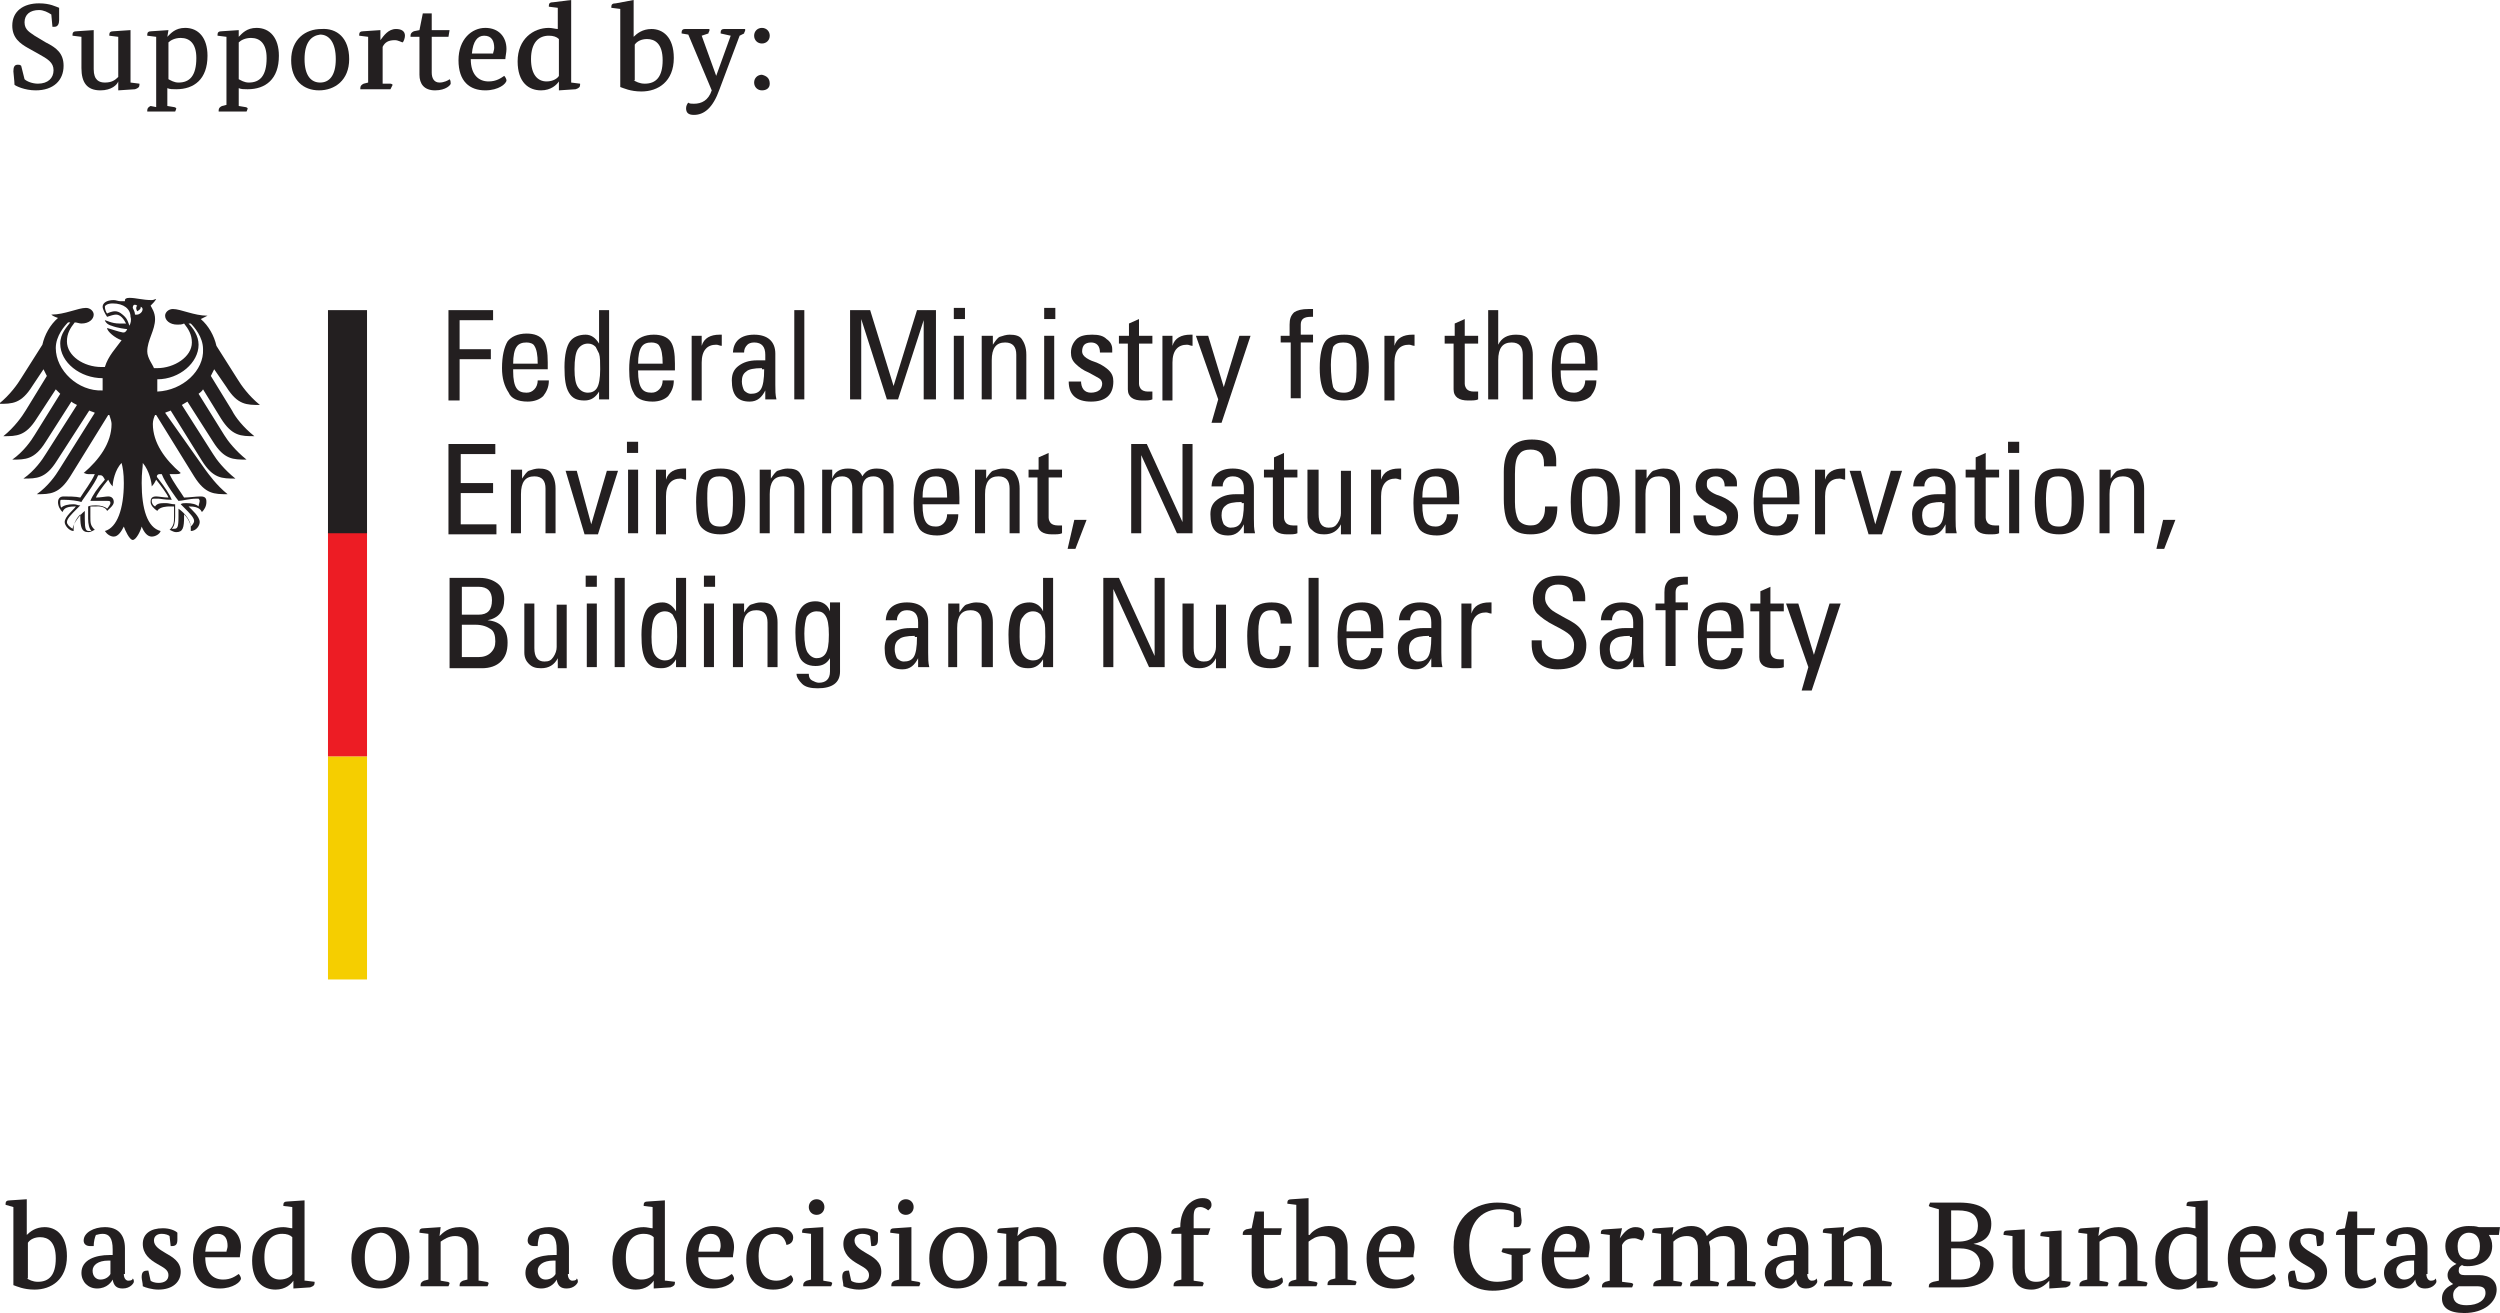 <?xml version="1.0" encoding="utf-8"?>
<!-- Generator: Adobe Illustrator 18.1.1, SVG Export Plug-In . SVG Version: 6.00 Build 0)  -->
<svg version="1.1" id="Layer_1" xmlns="http://www.w3.org/2000/svg" xmlns:xlink="http://www.w3.org/1999/xlink" x="0px" y="0px"
	 viewBox="0 0 224.1 117.7" enable-background="new 0 0 224.1 117.7" xml:space="preserve">
<polygon fill="#F5CE00" points="31.4,67.8 32.9,67.8 32.9,87.8 29.4,87.8 29.4,67.8 "/>
<polygon fill="#ED1C24" points="31.4,47.7 32.9,47.7 32.9,67.8 29.4,67.8 29.4,47.7 "/>
<polygon fill="#231F20" points="32.9,27.8 32.9,47.8 31.4,47.8 29.4,47.8 29.4,27.8 "/>
<g>
	<path fill="#231F20" d="M20.3,34.7c1,1.6,1.8,1.6,3,1.6c-1-0.8-1.7-1.8-2-2.3l-1.9-3c-0.2-0.9-0.7-1.8-1.4-2.4
		c0.2-0.1,0.4-0.2,0.6-0.3c-1.2,0-2.4-0.6-3.1-0.6c-0.4,0-0.7,0.3-0.7,0.6c0,0.4,0.4,0.8,1.1,0.8c0.2,0,0.4,0,0.6-0.1
		c0.4,0.5,0.7,1,0.7,1.7c0,1.3-1.6,2.3-3.1,2.3c-0.1,0-0.2,0-0.3,0c-0.1-0.3-0.6-0.9-0.6-1.5c0-1,0.7-1.9,0.7-2.9
		c0-0.6-0.3-1-0.4-1.2c0.2-0.2,0.4-0.4,0.5-0.6c-0.1,0-0.2,0.1-0.4,0.1c-0.8,0-1.4-0.2-2-0.2c-0.3,0-0.4,0.1-0.4,0.2
		c0,0,0,0.1,0,0.1C11,27,10.9,27,10.8,27c-0.2,0-0.4-0.1-0.6-0.1c-0.7,0-1,0.3-1,0.6c0,0.2,0.2,0.6,0.4,0.9c0.3-0.1,0.6-0.2,0.8-0.2
		c0.4,0,0.7,0.4,0.9,0.8c-0.3,0-0.3,0-0.6,0c-0.7,0-1.2-0.3-1.3-0.3c0,0,0,0,0,0c0,0.1,0.2,0.4,0.6,0.5c0.5,0.2,1.3,0.3,1.4,0.3
		c0,0-0.1,0.3-0.3,0.3c0,0-0.1,0-0.1,0c-0.5-0.1-0.7-0.2-1.4-0.4c0,0,0,0,0,0c0,0.3,0.7,0.9,1.3,1.1c-0.5,0.7-1.2,1.4-1.5,2.4
		c-0.1,0-0.2,0-0.3,0c-1.6,0-3.1-1-3.1-2.3c0-0.7,0.3-1.2,0.7-1.7c0.2,0,0.4,0.1,0.6,0.1c0.7,0,1.1-0.4,1.1-0.8
		c0-0.3-0.3-0.6-0.7-0.6c-0.7,0-1.9,0.6-3.1,0.6c0.1,0.1,0.3,0.2,0.6,0.3c-0.7,0.6-1.2,1.5-1.4,2.4l-1.9,3c-0.3,0.5-1,1.5-2,2.3
		c1.2,0,2,0,3-1.6l1-1.5c0.1,0.2,0.2,0.4,0.3,0.6l-1.9,3.1c-0.3,0.5-1,1.5-2,2.3c1.2,0,2,0,3-1.6L5,34.9c0.1,0.1,0.3,0.3,0.4,0.4
		L3.1,39c-0.3,0.5-1,1.5-2,2.2c1.2,0,2,0,3-1.6L6.4,36c0.1,0.1,0.3,0.2,0.5,0.3l-2.8,4.4c-0.3,0.5-1,1.5-2,2.2c1.2,0,2,0,3-1.6
		L8,36.8c0.2,0.1,0.3,0.1,0.5,0.2l-3.2,5.1c-0.3,0.5-1,1.5-2,2.2c1.2,0,2,0,3-1.6l3.4-5.5c0,0,0.1,0,0.1,0c0.1,0.3,0.2,0.6,0.2,0.8
		c0,1.7-1.1,3.2-2.5,4.4c0.1,0,0.2,0.1,0.4,0.1c0.3,0,0.5,0,0.6,0c-0.3,0.7-1,1.6-1.3,2.1c-0.4-0.1-1.1-0.1-1.5-0.1
		c-0.4,0-0.5,0.3-0.5,0.5c0,0.4,0.2,0.7,0.4,0.9c0.1-0.2,0.2-0.5,1.1-0.5c0,0,0,0,0.1,0c-0.2,0.3-1,0.9-1,1.4c0,0.3,0.4,0.8,0.8,0.8
		c0-0.1,0-0.2,0-0.3c0-0.4,0.3-0.9,0.6-1.2c0,0.1,0,0.1,0,0.2c0,0.9,0.1,1.4,0.7,1.4c0.3,0,0.5-0.2,0.6-0.2
		c-0.4-0.4-0.4-0.6-0.4-1.2c0-0.1,0-0.3,0-0.5c0-0.1,0-0.3,0-0.4c0.2,0,0.3,0,0.5,0c0,0,0.8-0.1,1,0.4c0.2-0.2,0.6-0.5,0.6-0.8
		c0-0.2-0.1-0.5-0.5-0.5c-0.2,0-0.7,0.1-1.1,0.1c0.1-0.3,0.6-1,1.1-1.6c0.1,0.2,0.2,0.4,0.4,0.6c0-0.4,0.2-1.5,0.8-2.1
		c0.1,0.4,0.2,0.9,0.2,1.8c0,2.3-0.6,4-1.7,4.3c0.2,0.3,0.5,0.5,0.8,0.5c0.4,0,0.7-0.5,0.9-0.9c0.1,0.3,0.5,1.2,0.8,1.2
		c0.3,0,0.7-0.8,0.8-1.2c0.2,0.5,0.5,0.9,0.9,0.9c0.3,0,0.7-0.2,0.8-0.5c-1.2-0.3-1.7-2-1.7-4.3c0-1,0.1-1.4,0.1-1.8
		c0.6,0.7,0.8,1.8,0.8,2.1c0.2-0.2,0.3-0.4,0.4-0.6c0.4,0.5,1,1.3,1.1,1.6c-0.4,0-0.9-0.1-1.1-0.1c-0.4,0-0.5,0.2-0.5,0.5
		c0,0.3,0.3,0.6,0.6,0.8c0.2-0.4,1-0.4,1-0.4c0.2,0,0.2,0,0.5,0c0,0.1,0,0.3,0,0.4c0,0.2,0,0.3,0,0.5c0,0.5,0,0.8-0.4,1.2
		c0.1,0,0.3,0.2,0.6,0.2c0.6,0,0.7-0.4,0.7-1.4c0-0.1,0-0.1,0-0.2c0.3,0.3,0.6,0.8,0.6,1.2c0,0.1,0,0.2,0,0.3c0.5,0,0.8-0.5,0.8-0.8
		c0-0.5-0.7-1.1-1-1.4c0,0,0.1,0,0.1,0c0.8,0,1,0.3,1.1,0.5c0.2-0.2,0.4-0.5,0.4-0.9c0-0.2,0-0.5-0.5-0.5c-0.4,0-1.1,0.1-1.5,0.1
		c-0.3-0.5-1-1.4-1.3-2.1c0.1,0,0.3,0,0.6,0c0.1,0,0.3,0,0.4-0.1c-1.4-1.2-2.5-2.7-2.5-4.4c0-0.3,0.1-0.6,0.2-0.8c0,0,0.1,0,0.1,0
		l3.4,5.5c1,1.6,1.8,1.6,3,1.6c-1-0.8-1.7-1.8-2-2.2L14.8,37c0.2-0.1,0.3-0.1,0.5-0.2l2.8,4.5c1,1.6,1.8,1.6,3,1.6
		c-1-0.8-1.7-1.7-2-2.2l-2.8-4.4c0.2-0.1,0.3-0.2,0.5-0.3l2.3,3.6c1,1.6,1.8,1.6,3,1.6c-1-0.8-1.7-1.7-2-2.2l-2.3-3.7
		c0.1-0.1,0.3-0.2,0.4-0.4l1.6,2.6c1,1.6,1.8,1.6,3,1.6c-1-0.8-1.7-1.7-2-2.3l-1.9-3.1c0.1-0.2,0.2-0.4,0.3-0.6L20.3,34.7z M5,31.2
		c0-1.1,0.8-2,1.1-2.3c0.1,0,0.1,0,0.2,0c-0.3,0.4-0.9,1-0.9,1.9c0,1.7,1.8,3.1,3.8,3.1c0,0.1,0,0.3,0,0.4c0,0.2,0,0.5,0,0.7
		C7,35.1,5,33.2,5,31.2z M8.1,44.9L8.1,44.9L8.1,44.9c0.7,0,1,0,1.2,0c0.1,0,0.2,0,0.3,0c0.2,0,0.3,0,0.3,0.2c0,0.1-0.2,0.4-0.3,0.5
		c-0.2-0.2-0.6-0.3-1-0.3c-0.2,0-0.5,0-0.7,0.1l0,0l0,0l0,0.1c0,0.1,0,0.3,0,0.5l0,0.2l0,0.3c0,0.5,0.1,0.9,0.3,1.1c0,0-0.1,0-0.2,0
		c-0.3,0-0.4-0.1-0.4-1.1c0-0.2,0-0.4,0-0.5l0-0.2l0,0c-0.5,0.4-1,1.1-1.1,1.6C6.2,47.2,6,47,6,46.8c0-0.3,0.4-0.7,0.9-1.2l0.3-0.3
		l0,0l-0.1,0c-0.1,0-0.3-0.1-0.5-0.1c-0.5,0-0.9,0.1-1.1,0.3c-0.1-0.1-0.1-0.4-0.1-0.5c0-0.1,0-0.2,0.1-0.2c0,0,0.1,0,0.2,0h0
		c0.6,0,1.3,0.1,1.6,0.2l0,0l0,0c0-0.1,1.2-1.6,1.5-2.4c0.1,0,0.1,0,0.2,0c0.2,0,0.3,0.2,0.4,0.4C8.7,43.8,8.3,44.4,8.1,44.9z
		 M14.3,42.5c0.1,0,0.2,0,0.2,0c0.3,0.8,1.4,2.3,1.5,2.4l0,0l0,0c0.3,0,1-0.2,1.6-0.2h0c0.1,0,0.1,0,0.2,0c0,0,0.1,0.1,0.1,0.2
		c0,0.1-0.1,0.4-0.1,0.5c-0.2-0.2-0.6-0.3-1.1-0.3c-0.2,0-0.4,0-0.5,0.1l0,0l0,0l0.3,0.3c0.5,0.5,0.9,0.9,0.9,1.2
		c0,0.2-0.2,0.4-0.3,0.5c0-0.5-0.5-1.2-1.1-1.6l0,0l0,0.2c0,0.1,0,0.3,0,0.5c0,1-0.1,1.1-0.4,1.1c-0.1,0-0.1,0-0.2,0
		c0.2-0.2,0.3-0.5,0.3-1.1l0-0.3l0-0.2c0-0.2,0-0.4,0-0.5l0-0.1l-0.1,0c-0.2,0-0.5-0.1-0.7-0.1c-0.5,0-0.8,0-1,0.3
		c-0.2-0.1-0.3-0.3-0.3-0.5c0-0.2,0.1-0.2,0.3-0.2c0.1,0,0.2,0,0.3,0c0.2,0,0.5,0.1,1.2,0.1h0l0,0c-0.2-0.5-0.6-1.1-1.3-2
		C14,42.7,14.1,42.5,14.3,42.5z M11.6,29.2c-0.1-0.3-0.2-0.6-0.4-0.8c-0.2-0.2-0.5-0.5-0.9-0.5c-0.2,0-0.5,0.1-0.7,0.2
		c-0.1-0.1-0.2-0.4-0.2-0.6c0-0.1,0.2-0.3,0.7-0.3c1,0,1.6,0.5,1.6,1.2C11.8,28.7,11.7,29,11.6,29.2z M12.1,28.2
		c0-0.2-0.1-0.4-0.2-0.6c0-0.2,0.1-0.4,0.4-0.2c-0.2,0.2,0,0.5,0,0.5s0.4-0.2,0.3-0.4C13,27.6,12.7,28.3,12.1,28.2z M14.1,35.1
		c0-0.2,0-0.5,0-0.7c0-0.1,0-0.3,0-0.4c2,0,3.7-1.5,3.7-3.1c0-0.8-0.5-1.5-0.9-1.9c0.1,0,0.1,0,0.2,0c0.3,0.3,1.1,1.2,1.1,2.3
		C18.3,33.2,16.4,35,14.1,35.1z"/>
</g>
<g>
	<path fill="#231F20" d="M40.2,35.8v-8h4v0.9h-3v2.6H44v0.9h-2.8v3.7H40.2z"/>
	<path fill="#231F20" d="M46,33.3c0,0.7,0.1,1.2,0.3,1.5c0.2,0.3,0.5,0.4,0.9,0.4c0.3,0,0.5-0.1,0.7-0.3c0.2-0.2,0.3-0.5,0.3-0.8h1
		c0,0.6-0.2,1-0.5,1.4c-0.3,0.3-0.8,0.5-1.4,0.5c-0.9,0-1.5-0.3-1.7-0.8C45.2,34.6,45,33.9,45,33c0-1.1,0.2-1.9,0.5-2.4
		c0.3-0.4,0.9-0.7,1.7-0.7c0.7,0,1.2,0.2,1.5,0.6c0.3,0.4,0.4,1.1,0.4,2v0.6H46z M46,32.6h2.2c0-0.8-0.1-1.3-0.3-1.6
		c-0.1-0.2-0.4-0.3-0.7-0.3c-0.4,0-0.7,0.1-0.9,0.4C46.1,31.4,46,31.9,46,32.6z"/>
	<path fill="#231F20" d="M53.7,30.8v-3h0.9v8h-0.9v-0.7c-0.3,0.5-0.7,0.8-1.3,0.8c-0.7,0-1.1-0.2-1.4-0.7c-0.3-0.5-0.4-1.2-0.4-2.3
		c0-1.1,0.2-1.9,0.5-2.3c0.3-0.4,0.8-0.6,1.4-0.6C53,30,53.4,30.3,53.7,30.8z M51.5,33.1c0,0.8,0.1,1.3,0.3,1.6
		c0.2,0.3,0.5,0.5,0.9,0.5c0.3,0,0.6-0.1,0.8-0.4c0.2-0.3,0.3-0.9,0.3-1.7c0-0.6,0-1.1-0.1-1.4c-0.1-0.2-0.2-0.4-0.3-0.6
		c-0.2-0.2-0.4-0.3-0.7-0.3c-0.4,0-0.7,0.2-0.9,0.5C51.6,31.6,51.5,32.2,51.5,33.1z"/>
	<path fill="#231F20" d="M57.2,33.3c0,0.7,0.1,1.2,0.3,1.5c0.2,0.3,0.5,0.4,0.9,0.4c0.3,0,0.5-0.1,0.7-0.3c0.2-0.2,0.3-0.5,0.3-0.8
		h1c0,0.6-0.2,1-0.5,1.4c-0.3,0.3-0.8,0.5-1.4,0.5c-0.9,0-1.5-0.3-1.7-0.8c-0.3-0.5-0.4-1.2-0.4-2.1c0-1.1,0.2-1.9,0.5-2.4
		c0.3-0.4,0.9-0.7,1.7-0.7c0.7,0,1.2,0.2,1.5,0.6c0.3,0.4,0.4,1.1,0.4,2v0.6H57.2z M57.2,32.6h2.2c0-0.8-0.1-1.3-0.3-1.6
		c-0.1-0.2-0.4-0.3-0.7-0.3c-0.4,0-0.7,0.1-0.9,0.4C57.3,31.4,57.2,31.9,57.2,32.6z"/>
	<path fill="#231F20" d="M62,35.8v-5.7h0.9V31c0.2-0.7,0.8-1,1.6-1h0.2v1c-0.2,0-0.3-0.1-0.5-0.1c-0.8,0-1.3,0.5-1.3,1.6v3.4H62z"/>
	<path fill="#231F20" d="M65.7,31.7c0-1.1,0.7-1.7,1.9-1.7s1.9,0.6,1.9,1.7v2.8c0,0.5,0,0.9,0.1,1.3h-1V35c-0.3,0.6-0.7,1-1.4,1
		c-1.1,0-1.6-0.6-1.6-1.9c0-0.6,0.2-1,0.6-1.3c0.4-0.3,0.9-0.5,1.7-0.5h0.7v-0.5c0-0.7-0.3-1.1-1-1.1c-0.3,0-0.5,0.1-0.6,0.2
		c-0.2,0.2-0.3,0.4-0.3,0.7H65.7z M68.3,33c-0.7,0-1.2,0.1-1.4,0.3c-0.3,0.2-0.4,0.5-0.4,0.9c0,0.3,0.1,0.6,0.2,0.8
		c0.2,0.2,0.4,0.3,0.6,0.3c0.4,0,0.7-0.1,0.9-0.4c0.2-0.3,0.3-0.9,0.3-1.8H68.3z"/>
	<path fill="#231F20" d="M71.2,35.8v-8h0.9v8H71.2z"/>
	<path fill="#231F20" d="M76.3,27.8H78l2.1,6.8l2.1-6.8h1.7v8h-1.1v-7.1l-2.3,7.1h-1l-2.3-7.2v7.2h-1V27.8z"/>
	<path fill="#231F20" d="M85.5,27.6h1v1h-1V27.6z M85.5,30.1h0.9v5.7h-0.9V30.1z"/>
	<path fill="#231F20" d="M89,35.8H88v-4.7c0-0.3,0-0.6,0-1h1l0,0.8c0.2-0.3,0.4-0.6,0.6-0.7c0.3-0.1,0.6-0.2,0.9-0.2
		c0.5,0,0.9,0.1,1.1,0.4c0.2,0.3,0.4,0.7,0.4,1.4v4h-0.9v-4c0-0.7-0.3-1.1-1-1.1c-0.8,0-1.2,0.5-1.2,1.6V35.8z"/>
	<path fill="#231F20" d="M93.6,27.6h1v1h-1V27.6z M93.6,30.1h0.9v5.7h-0.9V30.1z"/>
	<path fill="#231F20" d="M96.9,34.1c0,0.7,0.3,1.1,0.9,1.1c0.3,0,0.6-0.1,0.7-0.2c0.2-0.1,0.3-0.4,0.3-0.6c0-0.2-0.1-0.4-0.3-0.5
		c-0.2-0.1-0.5-0.3-0.9-0.5c-0.5-0.2-0.9-0.5-1.2-0.8c-0.3-0.3-0.4-0.6-0.4-1c0-0.5,0.2-0.9,0.5-1.2c0.3-0.3,0.8-0.4,1.4-0.4
		c0.6,0,1,0.1,1.3,0.4c0.3,0.2,0.5,0.5,0.5,0.9v0.3h-1.1c0-0.6-0.3-0.9-0.8-0.9c-0.3,0-0.5,0.1-0.6,0.2C97.1,31,97,31.2,97,31.5
		c0,0.2,0.1,0.4,0.4,0.6c0.3,0.2,0.6,0.3,0.9,0.4c0.5,0.2,0.9,0.5,1.1,0.7c0.3,0.3,0.4,0.6,0.4,1c0,1.2-0.7,1.8-2,1.8
		c-1.3,0-2-0.6-2-1.8H96.9z"/>
	<path fill="#231F20" d="M100.3,30.8v-0.7h0.9V29l0.9-0.4v1.5h1.2v0.7h-1.2v3.6c0,0.2,0.1,0.4,0.2,0.5c0.1,0.1,0.3,0.2,0.6,0.2
		c0.1,0,0.2,0,0.4,0v0.7c-0.2,0.1-0.5,0.1-0.9,0.1c-0.8,0-1.3-0.3-1.3-1v-4.1H100.3z"/>
	<path fill="#231F20" d="M104.2,35.8v-5.7h0.9V31c0.2-0.7,0.8-1,1.6-1h0.2v1c-0.2,0-0.3-0.1-0.5-0.1c-0.8,0-1.3,0.5-1.3,1.6v3.4
		H104.2z"/>
	<path fill="#231F20" d="M107.2,30.1h1.1l1.4,4.6l1.4-4.6h1l-2.6,7.8h-0.9l0.6-2.1L107.2,30.1z"/>
	<path fill="#231F20" d="M114.7,30.1h0.9v-1c0-0.5,0.1-0.8,0.4-1.1c0.3-0.2,0.7-0.3,1.3-0.3c0.1,0,0.3,0,0.4,0v0.7c0,0-0.1,0-0.2,0
		c-0.6,0-0.9,0.2-0.9,0.7v0.9h1.1v0.7h-1.1v5h-0.9v-5h-0.9V30.1z"/>
	<path fill="#231F20" d="M118.3,33c0-1.2,0.2-2,0.5-2.4c0.3-0.4,0.9-0.6,1.7-0.6c0.8,0,1.4,0.2,1.7,0.7c0.3,0.5,0.5,1.2,0.5,2.2
		c0,1.1-0.2,1.9-0.5,2.3c-0.3,0.4-0.9,0.7-1.7,0.7c-0.8,0-1.3-0.2-1.7-0.6C118.5,34.9,118.3,34.1,118.3,33z M119.3,32.7
		c0,0.9,0.1,1.6,0.2,2c0.2,0.4,0.5,0.5,1,0.5c0.4,0,0.8-0.2,0.9-0.6c0.2-0.4,0.2-1,0.2-2c0-0.7-0.1-1.3-0.3-1.5
		c-0.2-0.3-0.5-0.4-0.9-0.4c-0.4,0-0.7,0.1-0.9,0.4C119.4,31.5,119.3,32,119.3,32.7z"/>
	<path fill="#231F20" d="M124.1,35.8v-5.7h0.9V31c0.2-0.7,0.8-1,1.6-1h0.2v1c-0.2,0-0.3-0.1-0.5-0.1c-0.8,0-1.3,0.5-1.3,1.6v3.4
		H124.1z"/>
	<path fill="#231F20" d="M129.5,30.8v-0.7h0.9V29l0.9-0.4v1.5h1.2v0.7h-1.2v3.6c0,0.2,0.1,0.4,0.2,0.5c0.1,0.1,0.3,0.2,0.6,0.2
		c0.1,0,0.2,0,0.4,0v0.7c-0.2,0.1-0.5,0.1-0.9,0.1c-0.8,0-1.3-0.3-1.3-1v-4.1H129.5z"/>
	<path fill="#231F20" d="M133.4,27.8h0.9v3.1c0.3-0.6,0.8-0.9,1.6-0.9c0.5,0,0.9,0.1,1.1,0.4c0.2,0.3,0.4,0.8,0.4,1.4v4h-0.9v-4
		c0-0.7-0.3-1.1-1-1.1c-0.8,0-1.2,0.5-1.2,1.6v3.5h-0.9V27.8z"/>
	<path fill="#231F20" d="M139.9,33.3c0,0.7,0.1,1.2,0.3,1.5c0.2,0.3,0.5,0.4,0.9,0.4c0.3,0,0.5-0.1,0.7-0.3c0.2-0.2,0.3-0.5,0.3-0.8
		h1c0,0.6-0.2,1-0.5,1.4c-0.3,0.3-0.8,0.5-1.4,0.5c-0.9,0-1.5-0.3-1.7-0.8c-0.3-0.5-0.4-1.2-0.4-2.1c0-1.1,0.2-1.9,0.5-2.4
		c0.3-0.4,0.9-0.7,1.7-0.7c0.7,0,1.2,0.2,1.5,0.6c0.3,0.4,0.4,1.1,0.4,2v0.6H139.9z M139.9,32.6h2.2c0-0.8-0.1-1.3-0.3-1.6
		c-0.1-0.2-0.4-0.3-0.7-0.3c-0.4,0-0.7,0.1-0.9,0.4C140,31.4,139.9,31.9,139.9,32.6z"/>
	<path fill="#231F20" d="M40.2,47.8v-8h4.2v0.9h-3.1v2.6h2.9v0.9h-2.9v2.8h3.2v0.9H40.2z"/>
	<path fill="#231F20" d="M46.7,47.8h-0.9v-4.7c0-0.3,0-0.6,0-1h1l0,0.8c0.2-0.3,0.4-0.6,0.6-0.7c0.3-0.1,0.6-0.2,0.9-0.2
		c0.5,0,0.9,0.1,1.1,0.4c0.2,0.3,0.4,0.7,0.4,1.4v4h-0.9v-4c0-0.7-0.3-1.1-1-1.1c-0.8,0-1.2,0.5-1.2,1.6V47.8z"/>
	<path fill="#231F20" d="M53,47l1.4-4.8h1l-1.8,5.7h-1.2l-1.7-5.7h1L53,47z"/>
	<path fill="#231F20" d="M56.2,39.6h1v1h-1V39.6z M56.3,42.1h0.9v5.7h-0.9V42.1z"/>
	<path fill="#231F20" d="M58.8,47.8v-5.7h0.9V43c0.2-0.7,0.8-1,1.6-1h0.2v1c-0.2,0-0.3-0.1-0.5-0.1c-0.8,0-1.3,0.5-1.3,1.6v3.4H58.8
		z"/>
	<path fill="#231F20" d="M62.4,45c0-1.2,0.2-2,0.5-2.4c0.3-0.4,0.9-0.6,1.7-0.6c0.8,0,1.4,0.2,1.7,0.7c0.3,0.5,0.5,1.2,0.5,2.2
		c0,1.1-0.2,1.9-0.5,2.3c-0.3,0.4-0.9,0.7-1.7,0.7c-0.8,0-1.3-0.2-1.7-0.6C62.5,46.9,62.4,46.1,62.4,45z M63.4,44.7
		c0,0.9,0.1,1.6,0.2,2c0.2,0.4,0.5,0.5,1,0.5c0.4,0,0.8-0.2,0.9-0.6c0.2-0.4,0.2-1,0.2-2c0-0.7-0.1-1.3-0.3-1.5
		c-0.2-0.3-0.5-0.4-0.9-0.4c-0.4,0-0.7,0.1-0.9,0.4C63.4,43.5,63.4,44,63.4,44.7z"/>
	<path fill="#231F20" d="M69,47.8h-0.9v-4.7c0-0.3,0-0.6,0-1h1l0,0.8c0.2-0.3,0.4-0.6,0.6-0.7c0.3-0.1,0.6-0.2,0.9-0.2
		c0.5,0,0.9,0.1,1.1,0.4c0.2,0.3,0.4,0.7,0.4,1.4v4h-0.9v-4c0-0.7-0.3-1.1-1-1.1c-0.8,0-1.2,0.5-1.2,1.6V47.8z"/>
	<path fill="#231F20" d="M74.6,47.8h-0.9v-4.6c0-0.3,0-0.7,0-1.1h0.9v0.8c0.2-0.6,0.7-0.9,1.4-0.9c0.7,0,1.1,0.2,1.3,0.7
		c0.3-0.5,0.7-0.7,1.3-0.7c1,0,1.5,0.5,1.5,1.5v4.3h-0.9v-4c0-0.7-0.3-1.1-0.9-1.1c-0.7,0-1,0.4-1,1.2v3.9h-0.9v-4
		c0-0.7-0.3-1.1-0.9-1.1c-0.7,0-1,0.4-1,1.2V47.8z"/>
	<path fill="#231F20" d="M82.7,45.3c0,0.7,0.1,1.2,0.3,1.5c0.2,0.3,0.5,0.4,0.9,0.4c0.3,0,0.5-0.1,0.7-0.3c0.2-0.2,0.3-0.5,0.3-0.8
		h1c0,0.6-0.2,1-0.5,1.4c-0.3,0.3-0.8,0.5-1.4,0.5c-0.9,0-1.5-0.3-1.7-0.8c-0.3-0.5-0.4-1.2-0.4-2.1c0-1.1,0.2-1.9,0.5-2.4
		c0.3-0.4,0.9-0.7,1.7-0.7c0.7,0,1.2,0.2,1.5,0.6c0.3,0.4,0.4,1.1,0.4,2v0.6H82.7z M82.7,44.6h2.2c0-0.8-0.1-1.3-0.3-1.6
		c-0.1-0.2-0.4-0.3-0.7-0.3c-0.4,0-0.7,0.1-0.9,0.4C82.8,43.4,82.7,43.9,82.7,44.6z"/>
	<path fill="#231F20" d="M88.3,47.8h-0.9v-4.7c0-0.3,0-0.6,0-1h1l0,0.8c0.2-0.3,0.4-0.6,0.6-0.7c0.3-0.1,0.6-0.2,0.9-0.2
		c0.5,0,0.9,0.1,1.1,0.4c0.2,0.3,0.4,0.7,0.4,1.4v4h-0.9v-4c0-0.7-0.3-1.1-1-1.1c-0.8,0-1.2,0.5-1.2,1.6V47.8z"/>
	<path fill="#231F20" d="M92.2,42.8v-0.7h0.9V41l0.9-0.4v1.5h1.2v0.7H94v3.6c0,0.2,0.1,0.4,0.2,0.5c0.1,0.1,0.3,0.2,0.6,0.2
		c0.1,0,0.2,0,0.4,0v0.7c-0.2,0.1-0.5,0.1-0.9,0.1c-0.8,0-1.3-0.3-1.3-1v-4.1H92.2z"/>
	<path fill="#231F20" d="M95.7,49.2l0.6-2.6h1.1l-1,2.6H95.7z"/>
	<path fill="#231F20" d="M101.3,39.8h1.5l3.2,7v-7h0.9v8h-1.4l-3.2-7v7h-0.9V39.8z"/>
	<path fill="#231F20" d="M108.6,43.7c0-1.1,0.7-1.7,1.9-1.7s1.9,0.6,1.9,1.7v2.8c0,0.5,0,0.9,0.1,1.3h-1V47c-0.3,0.6-0.7,1-1.4,1
		c-1.1,0-1.6-0.6-1.6-1.9c0-0.6,0.2-1,0.6-1.3c0.4-0.3,0.9-0.5,1.7-0.5h0.7v-0.5c0-0.7-0.3-1.1-1-1.1c-0.3,0-0.5,0.1-0.6,0.2
		c-0.2,0.2-0.3,0.4-0.3,0.7H108.6z M111.3,45c-0.7,0-1.2,0.1-1.4,0.3c-0.3,0.2-0.4,0.5-0.4,0.9c0,0.3,0.1,0.6,0.2,0.8
		c0.2,0.2,0.4,0.3,0.6,0.3c0.4,0,0.7-0.1,0.9-0.4c0.2-0.3,0.3-0.9,0.3-1.8H111.3z"/>
	<path fill="#231F20" d="M113.3,42.8v-0.7h0.9V41l0.9-0.4v1.5h1.2v0.7h-1.2v3.6c0,0.2,0.1,0.4,0.2,0.5c0.1,0.1,0.3,0.2,0.6,0.2
		c0.1,0,0.2,0,0.4,0v0.7c-0.2,0.1-0.5,0.1-0.9,0.1c-0.8,0-1.3-0.3-1.3-1v-4.1H113.3z"/>
	<path fill="#231F20" d="M117.3,42.1h0.9v4c0,0.8,0.3,1.2,0.9,1.2c0.4,0,0.6-0.1,0.8-0.4c0.2-0.3,0.3-0.6,0.3-0.9v-3.8h0.9v4.7
		c0,0.3,0,0.6,0,1h-0.9V47c-0.3,0.6-0.8,0.9-1.5,0.9c-0.5,0-0.8-0.1-1.1-0.4c-0.3-0.2-0.4-0.6-0.4-1.1V42.1z"/>
	<path fill="#231F20" d="M122.9,47.8v-5.7h0.9V43c0.2-0.7,0.8-1,1.6-1h0.2v1c-0.2,0-0.3-0.1-0.5-0.1c-0.8,0-1.3,0.5-1.3,1.6v3.4
		H122.9z"/>
	<path fill="#231F20" d="M127.5,45.3c0,0.7,0.1,1.2,0.3,1.5c0.2,0.3,0.5,0.4,0.9,0.4c0.3,0,0.5-0.1,0.7-0.3c0.2-0.2,0.3-0.5,0.3-0.8
		h1c0,0.6-0.2,1-0.5,1.4c-0.3,0.3-0.8,0.5-1.4,0.5c-0.9,0-1.5-0.3-1.7-0.8c-0.3-0.5-0.4-1.2-0.4-2.1c0-1.1,0.2-1.9,0.5-2.4
		c0.3-0.4,0.9-0.7,1.7-0.7c0.7,0,1.2,0.2,1.5,0.6c0.3,0.4,0.4,1.1,0.4,2v0.6H127.5z M127.5,44.6h2.2c0-0.8-0.1-1.3-0.3-1.6
		c-0.1-0.2-0.4-0.3-0.7-0.3c-0.4,0-0.7,0.1-0.9,0.4C127.6,43.4,127.5,43.9,127.5,44.6z"/>
	<path fill="#231F20" d="M138.5,45.4h1.1c0,0.9-0.2,1.5-0.6,1.9c-0.4,0.4-1,0.6-1.8,0.6c-0.8,0-1.4-0.2-1.8-0.7
		c-0.4-0.4-0.6-1.3-0.6-2.5v-2.4c0-1.9,0.8-2.9,2.5-2.9c1.5,0,2.2,0.6,2.2,1.9v0.5h-1.1v-0.3c0-0.8-0.4-1.2-1.2-1.2
		c-0.4,0-0.8,0.1-1,0.4c-0.3,0.3-0.4,0.9-0.4,1.8V45c0,0.7,0.1,1.2,0.3,1.6c0.2,0.3,0.6,0.5,1.1,0.5c0.4,0,0.7-0.1,0.9-0.4
		C138.4,46.4,138.5,46,138.5,45.4z"/>
	<path fill="#231F20" d="M140.8,45c0-1.2,0.2-2,0.5-2.4c0.3-0.4,0.9-0.6,1.7-0.6c0.8,0,1.4,0.2,1.7,0.7c0.3,0.5,0.5,1.2,0.5,2.2
		c0,1.1-0.2,1.9-0.5,2.3c-0.3,0.4-0.9,0.7-1.7,0.7c-0.8,0-1.3-0.2-1.7-0.6C140.9,46.9,140.8,46.1,140.8,45z M141.8,44.7
		c0,0.9,0.1,1.6,0.2,2c0.2,0.4,0.5,0.5,1,0.5c0.4,0,0.8-0.2,0.9-0.6c0.2-0.4,0.2-1,0.2-2c0-0.7-0.1-1.3-0.3-1.5
		c-0.2-0.3-0.5-0.4-0.9-0.4c-0.4,0-0.7,0.1-0.9,0.4C141.8,43.5,141.8,44,141.8,44.7z"/>
	<path fill="#231F20" d="M147.5,47.8h-0.9v-4.7c0-0.3,0-0.6,0-1h1l0,0.8c0.2-0.3,0.4-0.6,0.6-0.7c0.3-0.1,0.6-0.2,0.9-0.2
		c0.5,0,0.9,0.1,1.1,0.4c0.2,0.3,0.4,0.7,0.4,1.4v4h-0.9v-4c0-0.7-0.3-1.1-1-1.1c-0.8,0-1.2,0.5-1.2,1.6V47.8z"/>
	<path fill="#231F20" d="M152.9,46.1c0,0.7,0.3,1.1,0.9,1.1c0.3,0,0.6-0.1,0.7-0.2c0.2-0.1,0.3-0.4,0.3-0.6c0-0.2-0.1-0.4-0.3-0.5
		c-0.2-0.1-0.5-0.3-0.9-0.5c-0.5-0.2-0.9-0.5-1.2-0.8c-0.3-0.3-0.4-0.6-0.4-1c0-0.5,0.2-0.9,0.5-1.2c0.3-0.3,0.8-0.4,1.4-0.4
		c0.6,0,1,0.1,1.3,0.4c0.3,0.2,0.5,0.5,0.5,0.9v0.3h-1.1c0-0.6-0.3-0.9-0.8-0.9c-0.3,0-0.5,0.1-0.6,0.2c-0.2,0.1-0.2,0.3-0.2,0.6
		c0,0.2,0.1,0.4,0.4,0.6c0.3,0.2,0.6,0.3,0.9,0.4c0.5,0.2,0.9,0.5,1.1,0.7c0.3,0.3,0.4,0.6,0.4,1c0,1.2-0.7,1.8-2,1.8
		c-1.3,0-2-0.6-2-1.8H152.9z"/>
	<path fill="#231F20" d="M158,45.3c0,0.7,0.1,1.2,0.3,1.5c0.2,0.3,0.5,0.4,0.9,0.4c0.3,0,0.5-0.1,0.7-0.3c0.2-0.2,0.3-0.5,0.3-0.8h1
		c0,0.6-0.2,1-0.5,1.4c-0.3,0.3-0.8,0.5-1.4,0.5c-0.9,0-1.5-0.3-1.7-0.8c-0.3-0.5-0.4-1.2-0.4-2.1c0-1.1,0.2-1.9,0.5-2.4
		c0.3-0.4,0.9-0.7,1.7-0.7c0.7,0,1.2,0.2,1.5,0.6c0.3,0.4,0.4,1.1,0.4,2v0.6H158z M158,44.6h2.2c0-0.8-0.1-1.3-0.3-1.6
		c-0.1-0.2-0.4-0.3-0.7-0.3c-0.4,0-0.7,0.1-0.9,0.4C158.1,43.4,158,43.9,158,44.6z"/>
	<path fill="#231F20" d="M162.7,47.8v-5.7h0.9V43c0.2-0.7,0.8-1,1.6-1h0.2v1c-0.2,0-0.3-0.1-0.5-0.1c-0.8,0-1.3,0.5-1.3,1.6v3.4
		H162.7z"/>
	<path fill="#231F20" d="M168.1,47l1.4-4.8h1l-1.8,5.7h-1.2l-1.7-5.7h1L168.1,47z"/>
	<path fill="#231F20" d="M171.5,43.7c0-1.1,0.7-1.7,1.9-1.7c1.2,0,1.9,0.6,1.9,1.7v2.8c0,0.5,0,0.9,0.1,1.3h-1V47
		c-0.3,0.6-0.7,1-1.4,1c-1.1,0-1.6-0.6-1.6-1.9c0-0.6,0.2-1,0.6-1.3c0.4-0.3,0.9-0.5,1.7-0.5h0.7v-0.5c0-0.7-0.3-1.1-1-1.1
		c-0.3,0-0.5,0.1-0.6,0.2c-0.2,0.2-0.3,0.4-0.3,0.7H171.5z M174.1,45c-0.7,0-1.2,0.1-1.4,0.3c-0.3,0.2-0.4,0.5-0.4,0.9
		c0,0.3,0.1,0.6,0.2,0.8c0.2,0.2,0.4,0.3,0.6,0.3c0.4,0,0.7-0.1,0.9-0.4c0.2-0.3,0.3-0.9,0.3-1.8H174.1z"/>
	<path fill="#231F20" d="M176.2,42.8v-0.7h0.9V41l0.9-0.4v1.5h1.2v0.7H178v3.6c0,0.2,0.1,0.4,0.2,0.5c0.1,0.1,0.3,0.2,0.6,0.2
		c0.1,0,0.2,0,0.4,0v0.7c-0.2,0.1-0.5,0.1-0.9,0.1c-0.8,0-1.3-0.3-1.3-1v-4.1H176.2z"/>
	<path fill="#231F20" d="M180,39.6h1v1h-1V39.6z M180.1,42.1h0.9v5.7h-0.9V42.1z"/>
	<path fill="#231F20" d="M182.4,45c0-1.2,0.2-2,0.5-2.4c0.3-0.4,0.9-0.6,1.7-0.6c0.8,0,1.4,0.2,1.7,0.7c0.3,0.5,0.5,1.2,0.5,2.2
		c0,1.1-0.2,1.9-0.5,2.3c-0.3,0.4-0.9,0.7-1.7,0.7c-0.8,0-1.3-0.2-1.7-0.6C182.6,46.9,182.4,46.1,182.4,45z M183.4,44.7
		c0,0.9,0.1,1.6,0.2,2c0.2,0.4,0.5,0.5,1,0.5c0.4,0,0.8-0.2,0.9-0.6c0.2-0.4,0.2-1,0.2-2c0-0.7-0.1-1.3-0.3-1.5
		c-0.2-0.3-0.5-0.4-0.9-0.4c-0.4,0-0.7,0.1-0.9,0.4C183.5,43.5,183.4,44,183.4,44.7z"/>
	<path fill="#231F20" d="M189.1,47.8h-0.9v-4.7c0-0.3,0-0.6,0-1h1l0,0.8c0.2-0.3,0.4-0.6,0.6-0.7c0.3-0.1,0.6-0.2,0.9-0.2
		c0.5,0,0.9,0.1,1.1,0.4c0.2,0.3,0.4,0.7,0.4,1.4v4h-0.9v-4c0-0.7-0.3-1.1-1-1.1c-0.8,0-1.2,0.5-1.2,1.6V47.8z"/>
	<path fill="#231F20" d="M193.3,49.2l0.6-2.6h1.1l-1,2.6H193.3z"/>
	<path fill="#231F20" d="M40.3,59.8v-8H43c0.7,0,1.2,0.2,1.6,0.5c0.4,0.3,0.6,0.8,0.6,1.4c0,1.1-0.5,1.7-1.5,1.9
		c1.2,0.1,1.8,0.8,1.8,2c0,0.8-0.2,1.3-0.6,1.7c-0.4,0.4-1,0.6-1.7,0.6H40.3z M41.4,55.1h1.5c0.8,0,1.2-0.4,1.2-1.3
		c0-0.4-0.1-0.7-0.3-0.9c-0.2-0.2-0.5-0.3-0.9-0.3h-1.5V55.1z M41.4,58.9h1.5c0.4,0,0.8-0.1,1.1-0.4c0.3-0.3,0.4-0.6,0.4-1
		c0-0.5-0.1-0.9-0.4-1.1c-0.3-0.2-0.7-0.4-1.4-0.4h-1.2V58.9z"/>
	<path fill="#231F20" d="M47,54.1h0.9v4c0,0.8,0.3,1.2,0.9,1.2c0.4,0,0.6-0.1,0.8-0.4c0.2-0.3,0.3-0.6,0.3-0.9v-3.8h0.9v4.7
		c0,0.3,0,0.6,0,1H50V59c-0.3,0.6-0.8,0.9-1.5,0.9c-0.5,0-0.8-0.1-1.1-0.4C47.2,59.3,47,59,47,58.5V54.1z"/>
	<path fill="#231F20" d="M52.5,51.6h1v1h-1V51.6z M52.6,54.1h0.9v5.7h-0.9V54.1z"/>
	<path fill="#231F20" d="M55.1,59.8v-8H56v8H55.1z"/>
	<path fill="#231F20" d="M60.6,54.8v-3h0.9v8h-0.9v-0.7c-0.3,0.5-0.7,0.8-1.3,0.8c-0.7,0-1.1-0.2-1.4-0.7c-0.3-0.5-0.4-1.2-0.4-2.3
		c0-1.1,0.2-1.9,0.5-2.3c0.3-0.4,0.8-0.6,1.4-0.6C59.9,54,60.3,54.3,60.6,54.8z M58.4,57.1c0,0.8,0.1,1.3,0.3,1.6
		c0.2,0.3,0.5,0.5,0.9,0.5c0.3,0,0.6-0.1,0.8-0.4c0.2-0.3,0.3-0.9,0.3-1.7c0-0.6,0-1.1-0.1-1.4c-0.1-0.2-0.2-0.4-0.3-0.6
		c-0.2-0.2-0.4-0.3-0.7-0.3c-0.4,0-0.7,0.2-0.9,0.5C58.5,55.6,58.4,56.2,58.4,57.1z"/>
	<path fill="#231F20" d="M63.1,51.6h1v1h-1V51.6z M63.1,54.1h0.9v5.7h-0.9V54.1z"/>
	<path fill="#231F20" d="M66.6,59.8h-0.9v-4.7c0-0.3,0-0.6,0-1h1l0,0.8c0.2-0.3,0.4-0.6,0.6-0.7c0.3-0.1,0.6-0.2,0.9-0.2
		c0.5,0,0.9,0.1,1.1,0.4c0.2,0.3,0.4,0.7,0.4,1.4v4h-0.9v-4c0-0.7-0.3-1.1-1-1.1c-0.8,0-1.2,0.5-1.2,1.6V59.8z"/>
	<path fill="#231F20" d="M71.4,60.4h1.1c0,0.3,0.1,0.5,0.3,0.6c0.2,0.1,0.4,0.2,0.6,0.2c0.6,0,1-0.3,1-1v-1.2
		c-0.3,0.5-0.7,0.7-1.3,0.7c-0.7,0-1.3-0.3-1.5-1c-0.2-0.5-0.3-1.1-0.3-2c0-1.9,0.6-2.8,1.8-2.8c0.6,0,1.1,0.3,1.3,0.9v-0.8h0.9v6.2
		c0,1-0.7,1.5-2,1.5c-0.6,0-1.1-0.1-1.4-0.4c-0.3-0.3-0.5-0.6-0.5-0.9V60.4z M72.1,56.8c0,0.8,0.1,1.4,0.3,1.7
		c0.2,0.3,0.5,0.5,0.8,0.5c0.3,0,0.6-0.1,0.8-0.4c0.2-0.3,0.3-0.8,0.3-1.7c0-0.9-0.1-1.4-0.3-1.7c-0.2-0.3-0.4-0.4-0.8-0.4
		c-0.4,0-0.7,0.2-0.9,0.5C72.2,55.6,72.1,56.1,72.1,56.8z"/>
	<path fill="#231F20" d="M79.4,55.7c0-1.1,0.7-1.7,1.9-1.7c1.2,0,1.9,0.6,1.9,1.7v2.8c0,0.5,0,0.9,0.1,1.3h-1V59
		c-0.3,0.6-0.7,1-1.4,1c-1.1,0-1.6-0.6-1.6-1.9c0-0.6,0.2-1,0.6-1.3c0.4-0.3,0.9-0.5,1.7-0.5h0.7v-0.5c0-0.7-0.3-1.1-1-1.1
		c-0.3,0-0.5,0.1-0.6,0.2c-0.2,0.2-0.3,0.4-0.3,0.7H79.4z M82,57c-0.7,0-1.2,0.1-1.4,0.3c-0.3,0.2-0.4,0.5-0.4,0.9
		c0,0.3,0.1,0.6,0.2,0.8c0.2,0.2,0.4,0.3,0.6,0.3c0.4,0,0.7-0.1,0.9-0.4c0.2-0.3,0.3-0.9,0.3-1.8H82z"/>
	<path fill="#231F20" d="M85.9,59.8h-0.9v-4.7c0-0.3,0-0.6,0-1h1l0,0.8c0.2-0.3,0.4-0.6,0.6-0.7c0.3-0.1,0.6-0.2,0.9-0.2
		c0.5,0,0.9,0.1,1.1,0.4c0.2,0.3,0.4,0.7,0.4,1.4v4H88v-4c0-0.7-0.3-1.1-1-1.1c-0.8,0-1.2,0.5-1.2,1.6V59.8z"/>
	<path fill="#231F20" d="M93.5,54.8v-3h0.9v8h-0.9v-0.7c-0.3,0.5-0.7,0.8-1.3,0.8c-0.7,0-1.1-0.2-1.4-0.7c-0.3-0.5-0.4-1.2-0.4-2.3
		c0-1.1,0.2-1.9,0.5-2.3c0.3-0.4,0.8-0.6,1.4-0.6C92.8,54,93.3,54.3,93.5,54.8z M91.4,57.1c0,0.8,0.1,1.3,0.3,1.6
		c0.2,0.3,0.5,0.5,0.9,0.5c0.3,0,0.6-0.1,0.8-0.4c0.2-0.3,0.3-0.9,0.3-1.7c0-0.6,0-1.1-0.1-1.4c-0.1-0.2-0.2-0.4-0.3-0.6
		c-0.2-0.2-0.4-0.3-0.7-0.3c-0.4,0-0.7,0.2-0.9,0.5C91.4,55.6,91.4,56.2,91.4,57.1z"/>
	<path fill="#231F20" d="M98.8,51.8h1.5l3.2,7v-7h0.9v8h-1.4l-3.2-7v7h-0.9V51.8z"/>
	<path fill="#231F20" d="M106.1,54.1h0.9v4c0,0.8,0.3,1.2,0.9,1.2c0.4,0,0.6-0.1,0.8-0.4c0.2-0.3,0.3-0.6,0.3-0.9v-3.8h0.9v4.7
		c0,0.3,0,0.6,0,1h-0.9V59c-0.3,0.6-0.8,0.9-1.5,0.9c-0.5,0-0.8-0.1-1.1-0.4c-0.3-0.2-0.4-0.6-0.4-1.1V54.1z"/>
	<path fill="#231F20" d="M114.7,57.9h1c0,0.6-0.2,1.1-0.5,1.5c-0.3,0.4-0.8,0.5-1.3,0.5c-0.8,0-1.4-0.2-1.7-0.7s-0.4-1.2-0.4-2.2
		c0-1.1,0.2-1.9,0.5-2.3c0.3-0.5,0.9-0.7,1.7-0.7c0.5,0,1,0.1,1.3,0.4c0.3,0.3,0.5,0.8,0.5,1.5h-1c0-0.4-0.1-0.7-0.2-0.9
		c-0.1-0.2-0.3-0.3-0.6-0.3c-0.4,0-0.7,0.1-0.9,0.4c-0.2,0.3-0.3,0.8-0.3,1.5c0,1,0.1,1.7,0.2,2c0.2,0.3,0.5,0.5,0.9,0.5
		C114.4,59.2,114.7,58.8,114.7,57.9z"/>
	<path fill="#231F20" d="M117.3,59.8v-8h0.9v8H117.3z"/>
	<path fill="#231F20" d="M120.7,57.3c0,0.7,0.1,1.2,0.3,1.5c0.2,0.3,0.5,0.4,0.9,0.4c0.3,0,0.5-0.1,0.7-0.3c0.2-0.2,0.3-0.5,0.3-0.8
		h1c0,0.6-0.2,1-0.5,1.4c-0.3,0.3-0.8,0.5-1.4,0.5c-0.9,0-1.5-0.3-1.7-0.8c-0.3-0.5-0.4-1.2-0.4-2.1c0-1.1,0.2-1.9,0.5-2.4
		c0.3-0.4,0.9-0.7,1.7-0.7c0.7,0,1.2,0.2,1.5,0.6c0.3,0.4,0.4,1.1,0.4,2v0.6H120.7z M120.7,56.6h2.2c0-0.8-0.1-1.3-0.3-1.6
		c-0.1-0.2-0.4-0.3-0.7-0.3c-0.4,0-0.7,0.1-0.9,0.4C120.8,55.4,120.7,55.9,120.7,56.6z"/>
	<path fill="#231F20" d="M125.4,55.7c0-1.1,0.7-1.7,1.9-1.7c1.2,0,1.9,0.6,1.9,1.7v2.8c0,0.5,0,0.9,0.1,1.3h-1V59
		c-0.3,0.6-0.7,1-1.4,1c-1.1,0-1.6-0.6-1.6-1.9c0-0.6,0.2-1,0.6-1.3c0.4-0.3,0.9-0.5,1.7-0.5h0.7v-0.5c0-0.7-0.3-1.1-1-1.1
		c-0.3,0-0.5,0.1-0.6,0.2c-0.2,0.2-0.3,0.4-0.3,0.7H125.4z M128.1,57c-0.7,0-1.2,0.1-1.4,0.3c-0.3,0.2-0.4,0.5-0.4,0.9
		c0,0.3,0.1,0.6,0.2,0.8c0.2,0.2,0.4,0.3,0.6,0.3c0.4,0,0.7-0.1,0.9-0.4c0.2-0.3,0.3-0.9,0.3-1.8H128.1z"/>
	<path fill="#231F20" d="M131,59.8v-5.7h0.9V55c0.2-0.7,0.8-1,1.6-1h0.2v1c-0.2,0-0.3-0.1-0.5-0.1c-0.8,0-1.3,0.5-1.3,1.6v3.4H131z"
		/>
	<path fill="#231F20" d="M137.1,57.4h1.1v0.3c0,0.4,0.1,0.7,0.4,1c0.2,0.2,0.6,0.4,1.1,0.4c0.4,0,0.7-0.1,1-0.3
		c0.3-0.2,0.4-0.5,0.4-1c0-0.3-0.1-0.6-0.4-0.9c-0.2-0.2-0.7-0.5-1.3-0.8c-0.8-0.4-1.3-0.8-1.6-1.1c-0.3-0.3-0.4-0.8-0.4-1.2
		c0-0.7,0.2-1.2,0.6-1.6c0.4-0.4,1-0.6,1.8-0.6c0.7,0,1.3,0.2,1.7,0.5c0.4,0.4,0.6,0.9,0.6,1.5v0.3h-1.1c0-1-0.4-1.5-1.3-1.5
		c-0.4,0-0.7,0.1-0.9,0.3c-0.2,0.2-0.3,0.5-0.3,0.9c0,0.4,0.2,0.7,0.5,1c0.2,0.2,0.6,0.4,1.3,0.8c0.6,0.3,1.1,0.6,1.4,1
		c0.3,0.4,0.5,0.9,0.5,1.4c0,1.5-0.9,2.2-2.6,2.2c-0.7,0-1.3-0.2-1.7-0.6c-0.4-0.4-0.6-0.9-0.6-1.7V57.4z"/>
	<path fill="#231F20" d="M143.5,55.7c0-1.1,0.7-1.7,1.9-1.7c1.2,0,1.9,0.6,1.9,1.7v2.8c0,0.5,0,0.9,0.1,1.3h-1V59
		c-0.3,0.6-0.7,1-1.4,1c-1.1,0-1.6-0.6-1.6-1.9c0-0.6,0.2-1,0.6-1.3c0.4-0.3,0.9-0.5,1.7-0.5h0.7v-0.5c0-0.7-0.3-1.1-1-1.1
		c-0.3,0-0.5,0.1-0.6,0.2c-0.2,0.2-0.3,0.4-0.3,0.7H143.5z M146.1,57c-0.7,0-1.2,0.1-1.4,0.3c-0.3,0.2-0.4,0.5-0.4,0.9
		c0,0.3,0.1,0.6,0.2,0.8c0.2,0.2,0.4,0.3,0.6,0.3c0.4,0,0.7-0.1,0.9-0.4c0.2-0.3,0.3-0.9,0.3-1.8H146.1z"/>
	<path fill="#231F20" d="M148.3,54.1h0.9v-1c0-0.5,0.1-0.8,0.4-1.1c0.3-0.2,0.7-0.3,1.3-0.3c0.1,0,0.3,0,0.4,0v0.7c0,0-0.1,0-0.2,0
		c-0.6,0-0.9,0.2-0.9,0.7v0.9h1.1v0.7h-1.1v5h-0.9v-5h-0.9V54.1z"/>
	<path fill="#231F20" d="M153,57.3c0,0.7,0.1,1.2,0.3,1.5c0.2,0.3,0.5,0.4,0.9,0.4c0.3,0,0.5-0.1,0.7-0.3c0.2-0.2,0.3-0.5,0.3-0.8h1
		c0,0.6-0.2,1-0.5,1.4c-0.3,0.3-0.8,0.5-1.4,0.5c-0.9,0-1.5-0.3-1.7-0.8c-0.3-0.5-0.4-1.2-0.4-2.1c0-1.1,0.2-1.9,0.5-2.4
		c0.3-0.4,0.9-0.7,1.7-0.7c0.7,0,1.2,0.2,1.5,0.6c0.3,0.4,0.4,1.1,0.4,2v0.6H153z M153,56.6h2.2c0-0.8-0.1-1.3-0.3-1.6
		c-0.1-0.2-0.4-0.3-0.7-0.3c-0.4,0-0.7,0.1-0.9,0.4C153.1,55.4,153,55.9,153,56.6z"/>
	<path fill="#231F20" d="M156.9,54.8v-0.7h0.9V53l0.9-0.4v1.5h1.2v0.7h-1.2v3.6c0,0.2,0.1,0.4,0.2,0.5c0.1,0.1,0.3,0.2,0.6,0.2
		c0.1,0,0.2,0,0.4,0v0.7c-0.2,0.1-0.5,0.1-0.9,0.1c-0.8,0-1.3-0.3-1.3-1v-4.1H156.9z"/>
	<path fill="#231F20" d="M160.1,54.1h1.1l1.4,4.6l1.4-4.6h1l-2.6,7.8h-0.9l0.6-2.1L160.1,54.1z"/>
</g>
<g>
	<path fill="#231F20" d="M4.6,1.3C4.3,1.1,3.9,0.9,3.5,0.9c-0.8,0-1.3,0.4-1.3,1.1c0,0.7,0.5,0.9,0.9,1.2l1,0.6c1,0.5,1.6,1,1.6,2.1
		c0,1.3-0.9,2.2-2.5,2.2c-1,0-1.8-0.4-1.9-0.5c0-0.3-0.1-1.1-0.1-1.2c0-0.4,0.1-0.6,0.4-0.6c0.1,0,0.2,0,0.3,0.1l0.3,1.2
		c0.2,0.2,0.7,0.4,1.2,0.4c0.9,0,1.4-0.5,1.4-1.2c0-0.7-0.5-1-1.4-1.5L2.5,4.3c-0.7-0.4-1.4-0.9-1.4-2c0-1.3,1-2,2.4-2
		c1,0,1.5,0.3,1.8,0.4c0,0,0,1,0,1.1c0,0.3-0.1,0.6-0.4,0.6c-0.1,0-0.2,0-0.2,0L4.6,1.3z"/>
	<path fill="#231F20" d="M11.7,7.4l0.8,0.1c0,0,0,0,0,0.1c0,0.2-0.1,0.3-0.4,0.4l-1.5,0.1V7.3h0C10.5,7.6,10,8.1,9,8.1
		c-1.2,0-1.7-0.7-1.7-2V3.3L6.5,3.2c0,0,0-0.1,0-0.1c0-0.2,0.1-0.3,0.4-0.3l1.5-0.1v3.5c0,1,0.5,1.2,1,1.2c0.6,0,0.9-0.2,1.2-0.5
		V3.3L9.8,3.2c0,0,0-0.1,0-0.1c0-0.2,0.1-0.3,0.4-0.3l1.5-0.1V7.4z"/>
	<path fill="#231F20" d="M15,3.3L15,3.3c0.3-0.3,0.7-0.8,1.6-0.8c1.2,0,2,0.9,2,2.5c0,2.1-1.2,3-2.8,3c-0.3,0-0.6,0-0.8-0.1v1.6
		l0.6,0.1c0.1,0,0.2,0.1,0.2,0.1c0,0.1-0.1,0.3-0.1,0.3h-2.5c0,0,0-0.1,0-0.1c0-0.2,0.1-0.3,0.3-0.4L14,9.6V3.3l-0.8-0.1
		c0,0,0-0.1,0-0.1c0-0.2,0.1-0.3,0.4-0.3l1.5-0.1L15,3.3z M15.1,7.1c0.2,0.1,0.5,0.3,0.9,0.3c1,0,1.6-0.6,1.6-2.2
		c0-1.3-0.6-1.8-1.4-1.8c-0.5,0-0.9,0.2-1.1,0.4V7.1z"/>
	<path fill="#231F20" d="M21.4,3.3L21.4,3.3C21.7,3,22.1,2.5,23,2.5c1.2,0,2,0.9,2,2.5c0,2.1-1.2,3-2.8,3c-0.3,0-0.6,0-0.8-0.1v1.6
		l0.6,0.1c0.1,0,0.2,0.1,0.2,0.1c0,0.1-0.1,0.3-0.1,0.3h-2.5c0,0,0-0.1,0-0.1c0-0.2,0.1-0.3,0.3-0.4l0.4-0.1V3.3l-0.8-0.1
		c0,0,0-0.1,0-0.1c0-0.2,0.1-0.3,0.4-0.3l1.5-0.1L21.4,3.3z M21.4,7.1c0.2,0.1,0.5,0.3,0.9,0.3c1,0,1.6-0.6,1.6-2.2
		c0-1.3-0.6-1.8-1.4-1.8c-0.5,0-0.9,0.2-1.1,0.4V7.1z"/>
	<path fill="#231F20" d="M31.3,5.3c0,1.9-1.3,2.8-2.7,2.8c-1.4,0-2.5-0.9-2.5-2.7c0-1.9,1.3-2.8,2.7-2.8C30.2,2.5,31.3,3.4,31.3,5.3
		z M27.3,5.3c0,1.5,0.6,2.1,1.4,2.1c0.8,0,1.4-0.6,1.4-2.1c0-1.5-0.6-2.2-1.4-2.2C27.9,3.2,27.3,3.8,27.3,5.3z"/>
	<path fill="#231F20" d="M34.1,3.6L34.1,3.6c0.3-0.4,0.7-1,1.4-1c0.5,0,0.8,0.2,0.8,0.6c0,0.2-0.1,0.5-0.2,0.6
		c-0.1,0-0.4-0.2-0.7-0.2c-0.6,0-0.9,0.2-1.1,0.6v3.3L35,7.5c0.1,0,0.2,0.1,0.2,0.1C35.1,7.8,35,8,35,8h-2.7c0,0,0-0.1,0-0.1
		c0-0.2,0.1-0.3,0.3-0.4L33,7.4V3.3l-0.8-0.1c0,0,0-0.1,0-0.1c0-0.2,0.1-0.3,0.4-0.3l1.5-0.1L34.1,3.6z"/>
	<path fill="#231F20" d="M40.2,3.3h-1.5v3.2c0,0.5,0.2,0.9,0.7,0.9c0.4,0,0.8-0.2,0.9-0.3c0.1,0.1,0.1,0.3,0.1,0.4
		c0,0.1-0.4,0.6-1.4,0.6c-1,0-1.4-0.6-1.4-1.4V3.3h-0.8c0,0,0-0.1,0-0.1c0-0.2,0.1-0.3,0.3-0.4l0.5-0.1l0.3-1.5h0.8v1.5h1.6
		L40.2,3.3z"/>
	<path fill="#231F20" d="M42.2,5.3c0,1.4,0.7,2,1.6,2c0.7,0,1.1-0.3,1.4-0.5c0.1,0.1,0.2,0.3,0.2,0.4c0,0.3-0.7,0.9-1.9,0.9
		c-1.4,0-2.4-0.8-2.4-2.7c0-1.9,1.2-2.9,2.4-2.9c1.2,0,1.9,0.8,1.9,1.9c0,0.3-0.1,0.7-0.1,0.9H42.2z M44.2,4.8
		c0-0.1,0.1-0.3,0.1-0.5c0-0.6-0.2-1.1-0.9-1.1c-0.6,0-1,0.5-1.1,1.6H44.2z"/>
	<path fill="#231F20" d="M51.2,7.4L52,7.5c0,0,0,0,0,0.1c0,0.2-0.1,0.3-0.4,0.4l-1.5,0.1V7.3h0c-0.2,0.3-0.7,0.8-1.6,0.8
		c-1.1,0-2.1-0.7-2.1-2.6c0-2,1.4-3,2.8-3c0.3,0,0.6,0.1,0.8,0.1V0.7l-0.8-0.1c0,0,0-0.1,0-0.1c0-0.2,0.1-0.3,0.4-0.3L51.2,0V7.4z
		 M50.1,3.5c-0.2-0.2-0.5-0.3-0.9-0.3c-0.9,0-1.6,0.6-1.6,2.1c0,1.4,0.6,2,1.4,2c0.6,0,1-0.3,1.1-0.5V3.5z"/>
	<path fill="#231F20" d="M56.8,3.3L56.8,3.3c0.3-0.3,0.8-0.7,1.6-0.7c1,0,2,0.7,2,2.6c0,2.1-1.4,3-2.9,3c-1,0-1.6-0.3-1.9-0.4v-7
		l-0.8-0.1c0,0,0-0.1,0-0.1c0-0.2,0.1-0.3,0.4-0.3L56.8,0V3.3z M56.8,7.2c0.2,0.1,0.5,0.3,1,0.3c1,0,1.6-0.6,1.6-2.1
		c0-1.5-0.7-1.9-1.4-1.9c-0.5,0-0.9,0.2-1.1,0.5V7.2z"/>
	<path fill="#231F20" d="M66.3,3.2L64.5,8c-0.6,1.7-1.4,2.3-2.3,2.3c-0.5,0-0.7-0.2-0.7-0.6c0-0.2,0.1-0.4,0.2-0.5
		c0.1,0.1,0.3,0.1,0.5,0.1c0.7,0,1.3-0.3,1.6-1.2l-2.1-5L61.1,3c0,0,0-0.1,0-0.1c0-0.2,0.1-0.3,0.3-0.3h2.1c0.1,0,0.1,0,0.1,0.1
		c0,0.1-0.1,0.2-0.1,0.3l-0.6,0.2l1.3,3.6h0l1.3-3.6L64.6,3c0,0,0-0.1,0-0.1c0-0.2,0.1-0.3,0.3-0.3h1.8c0.1,0,0.1,0,0.1,0.1
		c0,0.1-0.1,0.2-0.1,0.3L66.3,3.2z"/>
	<path fill="#231F20" d="M68.3,3.9c-0.4,0-0.7-0.3-0.7-0.7c0-0.4,0.3-0.7,0.7-0.7c0.4,0,0.7,0.3,0.7,0.7C69,3.6,68.7,3.9,68.3,3.9z
		 M68.3,8.1c-0.4,0-0.7-0.3-0.7-0.7c0-0.4,0.3-0.7,0.7-0.7C68.7,6.8,69,7,69,7.5C69,7.9,68.7,8.1,68.3,8.1z"/>
	<path fill="#231F20" d="M2.4,110.7L2.4,110.7c0.3-0.3,0.8-0.7,1.6-0.7c1,0,2,0.7,2,2.6c0,2.1-1.4,3-2.9,3c-1,0-1.6-0.3-1.9-0.4v-7
		L0.5,108c0,0,0-0.1,0-0.1c0-0.2,0.1-0.3,0.4-0.3l1.5-0.1V110.7z M2.4,114.6c0.2,0.1,0.5,0.3,1,0.3c1,0,1.6-0.6,1.6-2.1
		c0-1.5-0.7-1.9-1.4-1.9c-0.5,0-0.9,0.2-1.1,0.5V114.6z"/>
	<path fill="#231F20" d="M11.1,114.2c0,0.4,0.2,0.6,0.4,0.6c0.3,0,0.4-0.1,0.4-0.2c0.1,0.1,0.1,0.2,0.1,0.3c0,0.1-0.3,0.6-1,0.6
		c-0.5,0-0.8-0.2-0.9-0.8h0c-0.1,0.2-0.5,0.8-1.4,0.8c-0.8,0-1.4-0.6-1.4-1.4c0-1.2,1.3-1.6,2.5-1.6h0.3V112c0-1-0.3-1.4-0.9-1.4
		c-0.3,0-0.5,0.1-0.6,0.1c-0.1,0.2-0.2,0.6-0.2,1c0,0-0.2,0-0.3,0c-0.4,0-0.6-0.2-0.6-0.5c0-0.7,0.9-1.2,1.9-1.2
		c1.2,0,1.8,0.7,1.8,1.9V114.2z M9.7,113c-0.9,0-1.4,0.4-1.4,0.9c0,0.5,0.3,0.8,0.7,0.8c0.5,0,0.8-0.3,0.9-0.5V113L9.7,113z"/>
	<path fill="#231F20" d="M15.2,110.8c-0.1-0.1-0.4-0.2-0.7-0.2c-0.4,0-0.7,0.2-0.7,0.6c0,0.5,0.5,0.8,1,1.1c0.7,0.4,1.4,0.8,1.4,1.7
		c0,0.9-0.7,1.6-2,1.6c-0.6,0-1.2-0.2-1.4-0.3c0-0.3-0.1-0.6-0.1-0.8c0-0.4,0.1-0.6,0.5-0.6c0.1,0,0.1,0,0.1,0l0.2,0.9
		c0.1,0.1,0.4,0.2,0.7,0.2c0.5,0,0.9-0.2,0.9-0.7c0-0.5-0.5-0.7-1-1c-0.7-0.4-1.3-0.9-1.3-1.8c0-0.9,0.7-1.4,1.8-1.4
		c0.6,0,1.1,0.2,1.3,0.4c0,0.2,0,0.4,0,0.6c0,0.4-0.1,0.6-0.5,0.6c-0.1,0-0.1,0-0.1,0L15.2,110.8z"/>
	<path fill="#231F20" d="M18.4,112.7c0,1.4,0.7,2,1.6,2c0.7,0,1.1-0.3,1.4-0.5c0.1,0.1,0.2,0.3,0.2,0.4c0,0.3-0.7,0.9-1.9,0.9
		c-1.4,0-2.4-0.8-2.4-2.7c0-1.9,1.2-2.9,2.4-2.9c1.2,0,1.9,0.8,1.9,1.9c0,0.3-0.1,0.7-0.1,0.9H18.4z M20.3,112.2
		c0-0.1,0.1-0.3,0.1-0.5c0-0.6-0.2-1.1-0.9-1.1c-0.6,0-1,0.5-1.1,1.6H20.3z"/>
	<path fill="#231F20" d="M27.4,114.8l0.8,0.1c0,0,0,0,0,0.1c0,0.2-0.1,0.3-0.4,0.4l-1.5,0.1v-0.7h0c-0.2,0.3-0.7,0.8-1.6,0.8
		c-1.1,0-2.1-0.7-2.1-2.6c0-2,1.4-3,2.8-3c0.3,0,0.6,0.1,0.8,0.1v-1.9l-0.8-0.1c0,0,0-0.1,0-0.1c0-0.2,0.1-0.3,0.4-0.3l1.5-0.1
		V114.8z M26.2,110.9c-0.2-0.2-0.5-0.3-0.9-0.3c-0.9,0-1.6,0.6-1.6,2.1c0,1.4,0.6,2,1.4,2c0.6,0,1-0.3,1.1-0.5V110.9z"/>
	<path fill="#231F20" d="M36.7,112.7c0,1.9-1.3,2.8-2.7,2.8c-1.4,0-2.5-0.9-2.5-2.7c0-1.9,1.3-2.8,2.7-2.8
		C35.6,109.9,36.7,110.8,36.7,112.7z M32.7,112.7c0,1.5,0.6,2.1,1.4,2.1c0.8,0,1.4-0.6,1.4-2.1c0-1.5-0.6-2.2-1.4-2.2
		C33.3,110.6,32.7,111.2,32.7,112.7z"/>
	<path fill="#231F20" d="M43,114.8l0.6,0.1c0.1,0,0.2,0.1,0.2,0.1c0,0.1-0.1,0.3-0.1,0.3h-2.5c0,0,0-0.1,0-0.1
		c0-0.2,0.1-0.3,0.3-0.4l0.4-0.1V112c0-0.9-0.5-1.2-1.1-1.2c-0.6,0-1,0.3-1.3,0.5v3.5l0.6,0.1c0.1,0,0.2,0.1,0.2,0.1
		c0,0.1-0.1,0.3-0.1,0.3h-2.5c0,0,0-0.1,0-0.1c0-0.2,0.1-0.3,0.3-0.4l0.4-0.1v-4.1l-0.8-0.1c0,0,0-0.1,0-0.1c0-0.2,0.1-0.3,0.4-0.3
		l1.5-0.1l-0.1,0.8h0c0.3-0.3,0.8-0.8,1.8-0.8c1.1,0,1.7,0.7,1.7,1.9V114.8z"/>
	<path fill="#231F20" d="M50.9,114.2c0,0.4,0.2,0.6,0.4,0.6c0.3,0,0.4-0.1,0.4-0.2c0.1,0.1,0.1,0.2,0.1,0.3c0,0.1-0.3,0.6-1,0.6
		c-0.5,0-0.8-0.2-0.9-0.8h0c-0.1,0.2-0.5,0.8-1.4,0.8c-0.8,0-1.4-0.6-1.4-1.4c0-1.2,1.3-1.6,2.5-1.6h0.3V112c0-1-0.3-1.4-0.9-1.4
		c-0.3,0-0.5,0.1-0.6,0.1c-0.1,0.2-0.2,0.6-0.2,1c0,0-0.2,0-0.3,0c-0.4,0-0.6-0.2-0.6-0.5c0-0.7,0.9-1.2,1.9-1.2
		c1.2,0,1.8,0.7,1.8,1.9V114.2z M49.6,113c-0.9,0-1.4,0.4-1.4,0.9c0,0.5,0.3,0.8,0.7,0.8c0.5,0,0.8-0.3,0.9-0.5V113L49.6,113z"/>
	<path fill="#231F20" d="M59.7,114.8l0.8,0.1c0,0,0,0,0,0.1c0,0.2-0.1,0.3-0.4,0.4l-1.5,0.1v-0.7h0c-0.2,0.3-0.7,0.8-1.6,0.8
		c-1.1,0-2.1-0.7-2.1-2.6c0-2,1.4-3,2.8-3c0.3,0,0.6,0.1,0.8,0.1v-1.9l-0.8-0.1c0,0,0-0.1,0-0.1c0-0.2,0.1-0.3,0.4-0.3l1.5-0.1
		V114.8z M58.6,110.9c-0.2-0.2-0.5-0.3-0.9-0.3c-0.9,0-1.6,0.6-1.6,2.1c0,1.4,0.6,2,1.4,2c0.6,0,1-0.3,1.1-0.5V110.9z"/>
	<path fill="#231F20" d="M62.6,112.7c0,1.4,0.7,2,1.6,2c0.7,0,1.1-0.3,1.4-0.5c0.1,0.1,0.2,0.3,0.2,0.4c0,0.3-0.7,0.9-1.9,0.9
		c-1.4,0-2.4-0.8-2.4-2.7c0-1.9,1.2-2.9,2.4-2.9c1.2,0,1.9,0.8,1.9,1.9c0,0.3-0.1,0.7-0.1,0.9H62.6z M64.5,112.2
		c0-0.1,0.1-0.3,0.1-0.5c0-0.6-0.2-1.1-0.9-1.1c-0.6,0-1,0.5-1.1,1.6H64.5z"/>
	<path fill="#231F20" d="M69.4,110.6c-0.7,0-1.4,0.5-1.4,2c0,1.4,0.5,2.2,1.6,2.2c0.7,0,1.1-0.4,1.3-0.5c0.1,0.1,0.2,0.3,0.2,0.4
		c0,0.3-0.6,0.9-1.8,0.9c-1.4,0-2.4-0.9-2.4-2.7c0-1.9,1.2-2.9,2.7-2.9c1.2,0,1.5,0.6,1.5,0.9c0,0.3-0.1,0.6-0.6,0.7
		C70.4,111.1,70.1,110.6,69.4,110.6z"/>
	<path fill="#231F20" d="M73.8,114.8l0.6,0.1c0.1,0,0.2,0.1,0.2,0.1c0,0.1-0.1,0.3-0.1,0.3h-2.5c0,0,0-0.1,0-0.1
		c0-0.2,0.1-0.3,0.3-0.4l0.4-0.1v-4.1l-0.8-0.1c0,0,0-0.1,0-0.1c0-0.2,0.1-0.3,0.4-0.3l1.5-0.1V114.8z M73.2,108.9
		c-0.4,0-0.7-0.3-0.7-0.7c0-0.4,0.3-0.7,0.7-0.7c0.4,0,0.7,0.3,0.7,0.7C73.9,108.6,73.6,108.9,73.2,108.9z"/>
	<path fill="#231F20" d="M78,110.8c-0.1-0.1-0.4-0.2-0.7-0.2c-0.4,0-0.7,0.2-0.7,0.6c0,0.5,0.5,0.8,1,1.1c0.7,0.4,1.4,0.8,1.4,1.7
		c0,0.9-0.7,1.6-2,1.6c-0.6,0-1.2-0.2-1.4-0.3c0-0.3-0.1-0.6-0.1-0.8c0-0.4,0.1-0.6,0.5-0.6c0.1,0,0.1,0,0.1,0l0.2,0.9
		c0.1,0.1,0.4,0.2,0.7,0.2c0.5,0,0.9-0.2,0.9-0.7c0-0.5-0.5-0.7-1-1c-0.7-0.4-1.3-0.9-1.3-1.8c0-0.9,0.7-1.4,1.8-1.4
		c0.6,0,1.1,0.2,1.3,0.4c0,0.2,0,0.4,0,0.6c0,0.4-0.1,0.6-0.5,0.6c-0.1,0-0.1,0-0.1,0L78,110.8z"/>
	<path fill="#231F20" d="M81.7,114.8l0.6,0.1c0.1,0,0.2,0.1,0.2,0.1c0,0.1-0.1,0.3-0.1,0.3h-2.5c0,0,0-0.1,0-0.1
		c0-0.2,0.1-0.3,0.3-0.4l0.4-0.1v-4.1l-0.8-0.1c0,0,0-0.1,0-0.1c0-0.2,0.1-0.3,0.4-0.3l1.5-0.1V114.8z M81.2,108.9
		c-0.4,0-0.7-0.3-0.7-0.7c0-0.4,0.3-0.7,0.7-0.7c0.4,0,0.7,0.3,0.7,0.7C81.9,108.6,81.6,108.9,81.2,108.9z"/>
	<path fill="#231F20" d="M88.5,112.7c0,1.9-1.3,2.8-2.7,2.8c-1.4,0-2.5-0.9-2.5-2.7c0-1.9,1.3-2.8,2.7-2.8
		C87.4,109.9,88.5,110.8,88.5,112.7z M84.5,112.7c0,1.5,0.6,2.1,1.4,2.1c0.8,0,1.4-0.6,1.4-2.1c0-1.5-0.6-2.2-1.4-2.2
		C85.1,110.6,84.5,111.2,84.5,112.7z"/>
	<path fill="#231F20" d="M94.8,114.8l0.6,0.1c0.1,0,0.2,0.1,0.2,0.1c0,0.1-0.1,0.3-0.1,0.3H93c0,0,0-0.1,0-0.1
		c0-0.2,0.1-0.3,0.3-0.4l0.4-0.1V112c0-0.9-0.5-1.2-1.1-1.2c-0.6,0-1,0.3-1.3,0.5v3.5l0.6,0.1c0.1,0,0.2,0.1,0.2,0.1
		c0,0.1-0.1,0.3-0.1,0.3h-2.5c0,0,0-0.1,0-0.1c0-0.2,0.1-0.3,0.3-0.4l0.4-0.1v-4.1l-0.8-0.1c0,0,0-0.1,0-0.1c0-0.2,0.1-0.3,0.4-0.3
		l1.5-0.1l-0.1,0.8h0c0.3-0.3,0.8-0.8,1.8-0.8c1.1,0,1.7,0.7,1.7,1.9V114.8z"/>
	<path fill="#231F20" d="M104.1,112.7c0,1.9-1.3,2.8-2.7,2.8c-1.4,0-2.5-0.9-2.5-2.7c0-1.9,1.3-2.8,2.7-2.8
		C103,109.9,104.1,110.8,104.1,112.7z M100.1,112.7c0,1.5,0.6,2.1,1.4,2.1c0.8,0,1.4-0.6,1.4-2.1c0-1.5-0.6-2.2-1.4-2.2
		C100.7,110.6,100.1,111.2,100.1,112.7z"/>
	<path fill="#231F20" d="M108.3,110.7h-1.3v4.1l0.7,0.1c0.1,0,0.2,0.1,0.2,0.1c0,0.1-0.1,0.3-0.1,0.3h-2.6c0,0,0-0.1,0-0.1
		c0-0.2,0.1-0.3,0.3-0.4l0.4-0.1v-4.1H105c0,0,0-0.1,0-0.1c0-0.2,0.1-0.3,0.3-0.4l0.5-0.1V110c0-1.8,1.1-2.6,2-2.6
		c0.5,0,0.8,0.2,0.8,0.6c0,0.3-0.2,0.4-0.3,0.5c-0.1-0.1-0.4-0.3-0.7-0.3c-0.5,0-0.6,0.3-0.6,0.9c0,0.3,0,1,0,1h1.5L108.3,110.7z"/>
	<path fill="#231F20" d="M114.8,110.7h-1.5v3.2c0,0.5,0.2,0.9,0.7,0.9c0.4,0,0.8-0.2,0.9-0.3c0.1,0.1,0.1,0.3,0.1,0.4
		c0,0.1-0.4,0.6-1.4,0.6c-1,0-1.4-0.6-1.4-1.4v-3.4h-0.8c0,0,0-0.1,0-0.1c0-0.2,0.1-0.3,0.3-0.4l0.5-0.1l0.3-1.5h0.8v1.5h1.6
		L114.8,110.7z"/>
	<path fill="#231F20" d="M117.4,110.7L117.4,110.7c0.2-0.3,0.8-0.8,1.7-0.8c1.1,0,1.7,0.6,1.7,1.9v2.9l0.6,0.1
		c0.1,0,0.2,0.1,0.2,0.1c0,0.1-0.1,0.3-0.1,0.3H119c0,0,0-0.1,0-0.1c0-0.2,0.1-0.3,0.3-0.4l0.4-0.1V112c0-0.9-0.5-1.2-1.1-1.2
		c-0.7,0-1,0.3-1.3,0.5v3.5l0.6,0.1c0.1,0,0.2,0.1,0.2,0.1c0,0.1-0.1,0.3-0.1,0.3h-2.5c0,0,0-0.1,0-0.1c0-0.2,0.1-0.3,0.3-0.4
		l0.4-0.1v-6.7l-0.8-0.1c0,0,0-0.1,0-0.1c0-0.2,0.1-0.3,0.4-0.3l1.5-0.1V110.7z"/>
	<path fill="#231F20" d="M123.6,112.7c0,1.4,0.7,2,1.6,2c0.7,0,1.1-0.3,1.4-0.5c0.1,0.1,0.2,0.3,0.2,0.4c0,0.3-0.7,0.9-1.9,0.9
		c-1.4,0-2.4-0.8-2.4-2.7c0-1.9,1.2-2.9,2.4-2.9c1.2,0,1.9,0.8,1.9,1.9c0,0.3-0.1,0.7-0.1,0.9H123.6z M125.5,112.2
		c0-0.1,0.1-0.3,0.1-0.5c0-0.6-0.2-1.1-0.9-1.1c-0.6,0-1,0.5-1.1,1.6H125.5z"/>
	<path fill="#231F20" d="M135.7,108.7c-0.2-0.2-0.7-0.3-1.3-0.3c-1.3,0-2.7,0.9-2.7,3.2c0,2.2,1,3.3,2.5,3.3c0.5,0,0.9-0.1,1.3-0.2
		v-2.2l-0.7-0.2c-0.1,0-0.2-0.1-0.2-0.1c0-0.1,0.1-0.2,0.1-0.3h2.5c0,0,0,0.1,0,0.1c0,0.2-0.1,0.3-0.4,0.4l-0.3,0.1v2.3
		c-0.3,0.3-1.1,0.9-2.7,0.9c-1.9,0-3.5-1.2-3.5-3.9c0-2.9,2.1-4,3.9-4c1.2,0,1.7,0.3,2.1,0.5c0,0.3,0.1,1,0.1,1.1
		c0,0.3-0.1,0.6-0.4,0.6c-0.1,0-0.2,0-0.3,0L135.7,108.7z"/>
	<path fill="#231F20" d="M139.3,112.7c0,1.4,0.7,2,1.6,2c0.7,0,1.1-0.3,1.4-0.5c0.1,0.1,0.2,0.3,0.2,0.4c0,0.3-0.7,0.9-1.9,0.9
		c-1.4,0-2.4-0.8-2.4-2.7c0-1.9,1.2-2.9,2.4-2.9c1.2,0,1.9,0.8,1.9,1.9c0,0.3-0.1,0.7-0.1,0.9H139.3z M141.2,112.2
		c0-0.1,0.1-0.3,0.1-0.5c0-0.6-0.2-1.1-0.9-1.1c-0.6,0-1,0.5-1.1,1.6H141.2z"/>
	<path fill="#231F20" d="M145.2,111L145.2,111c0.3-0.4,0.7-1,1.4-1c0.5,0,0.8,0.2,0.8,0.6c0,0.2-0.1,0.5-0.2,0.6
		c-0.1,0-0.4-0.2-0.7-0.2c-0.6,0-0.9,0.2-1.1,0.6v3.3l0.8,0.1c0.1,0,0.2,0.1,0.2,0.1c0,0.1-0.1,0.3-0.1,0.3h-2.7c0,0,0-0.1,0-0.1
		c0-0.2,0.1-0.3,0.3-0.4l0.4-0.1v-4.1l-0.8-0.1c0,0,0-0.1,0-0.1c0-0.2,0.1-0.3,0.4-0.3l1.5-0.1L145.2,111z"/>
	<path fill="#231F20" d="M156.6,114.8l0.6,0.1c0.1,0,0.2,0.1,0.2,0.1c0,0.1-0.1,0.3-0.1,0.3h-2.5c0,0,0-0.1,0-0.1
		c0-0.2,0.1-0.3,0.3-0.4l0.4-0.1V112c0-1-0.5-1.2-1-1.2c-0.7,0-1,0.3-1.3,0.5c0,0.2,0.1,0.4,0.1,0.6v2.9l0.6,0.1
		c0.1,0,0.2,0.1,0.2,0.1c0,0.1-0.1,0.3-0.1,0.3h-2.5c0,0,0-0.1,0-0.1c0-0.2,0.1-0.3,0.3-0.4l0.4-0.1V112c0-1-0.5-1.2-1-1.2
		c-0.6,0-1,0.3-1.2,0.5v3.5l0.6,0.1c0.1,0,0.2,0.1,0.2,0.1c0,0.1-0.1,0.3-0.1,0.3h-2.5c0,0,0-0.1,0-0.1c0-0.2,0.1-0.3,0.3-0.4
		l0.4-0.1v-4.1l-0.8-0.1c0,0,0-0.1,0-0.1c0-0.2,0.1-0.3,0.4-0.3l1.5-0.1l-0.1,0.7h0c0.2-0.3,0.8-0.8,1.7-0.8c0.7,0,1.2,0.3,1.4,0.9
		c0.3-0.3,0.9-0.9,1.9-0.9c1.1,0,1.7,0.7,1.7,1.9V114.8z"/>
	<path fill="#231F20" d="M162,114.2c0,0.4,0.2,0.6,0.4,0.6c0.3,0,0.4-0.1,0.4-0.2c0.1,0.1,0.1,0.2,0.1,0.3c0,0.1-0.3,0.6-1,0.6
		c-0.5,0-0.8-0.2-0.9-0.8h0c-0.1,0.2-0.5,0.8-1.4,0.8c-0.8,0-1.4-0.6-1.4-1.4c0-1.2,1.3-1.6,2.5-1.6h0.3V112c0-1-0.3-1.4-0.9-1.4
		c-0.3,0-0.5,0.1-0.6,0.1c-0.1,0.2-0.2,0.6-0.2,1c0,0-0.2,0-0.3,0c-0.4,0-0.6-0.2-0.6-0.5c0-0.7,0.9-1.2,1.9-1.2
		c1.2,0,1.8,0.7,1.8,1.9V114.2z M160.6,113c-0.9,0-1.4,0.4-1.4,0.9c0,0.5,0.3,0.8,0.7,0.8s0.8-0.3,0.9-0.5V113L160.6,113z"/>
	<path fill="#231F20" d="M168.8,114.8l0.6,0.1c0.1,0,0.2,0.1,0.2,0.1c0,0.1-0.1,0.3-0.1,0.3H167c0,0,0-0.1,0-0.1
		c0-0.2,0.1-0.3,0.3-0.4l0.4-0.1V112c0-0.9-0.5-1.2-1.1-1.2c-0.6,0-1,0.3-1.3,0.5v3.5l0.6,0.1c0.1,0,0.2,0.1,0.2,0.1
		c0,0.1-0.1,0.3-0.1,0.3h-2.5c0,0,0-0.1,0-0.1c0-0.2,0.1-0.3,0.3-0.4l0.4-0.1v-4.1l-0.8-0.1c0,0,0-0.1,0-0.1c0-0.2,0.1-0.3,0.4-0.3
		l1.5-0.1l-0.1,0.8h0c0.3-0.3,0.8-0.8,1.8-0.8c1.1,0,1.7,0.7,1.7,1.9V114.8z"/>
	<path fill="#231F20" d="M176.9,111.5L176.9,111.5c1.1,0.2,1.8,0.8,1.8,1.8c0,1.2-1,2.1-3,2.1h-2.8c0,0,0-0.1,0-0.1
		c0-0.2,0.1-0.3,0.4-0.4l0.5-0.1v-6.4l-0.7-0.2c-0.1,0-0.2-0.1-0.2-0.1c0-0.1,0.1-0.2,0.1-0.3h2.6c2,0,2.9,0.7,2.9,1.9
		C178.5,110.8,177.9,111.3,176.9,111.5z M175.5,108.5h-0.6v2.8h0.6c1.3,0,1.8-0.6,1.8-1.4C177.3,108.9,176.7,108.5,175.5,108.5z
		 M175.6,111.9h-0.7v2.8h0.7c1.3,0,1.9-0.6,1.9-1.5C177.4,112.4,176.8,111.9,175.6,111.9z"/>
	<path fill="#231F20" d="M184.8,114.8l0.8,0.1c0,0,0,0,0,0.1c0,0.2-0.1,0.3-0.4,0.4l-1.5,0.1v-0.7h0c-0.2,0.2-0.7,0.8-1.6,0.8
		c-1.2,0-1.7-0.7-1.7-2v-2.8l-0.8-0.1c0,0,0-0.1,0-0.1c0-0.2,0.1-0.3,0.4-0.3l1.5-0.1v3.5c0,1,0.5,1.2,1,1.2c0.6,0,0.9-0.2,1.2-0.5
		v-3.5l-0.8-0.1c0,0,0-0.1,0-0.1c0-0.2,0.1-0.3,0.4-0.3l1.5-0.1V114.8z"/>
	<path fill="#231F20" d="M191.7,114.8l0.6,0.1c0.1,0,0.2,0.1,0.2,0.1c0,0.1-0.1,0.3-0.1,0.3h-2.5c0,0,0-0.1,0-0.1
		c0-0.2,0.1-0.3,0.3-0.4l0.4-0.1V112c0-0.9-0.5-1.2-1.1-1.2c-0.6,0-1,0.3-1.3,0.5v3.5l0.6,0.1c0.1,0,0.2,0.1,0.2,0.1
		c0,0.1-0.1,0.3-0.1,0.3h-2.5c0,0,0-0.1,0-0.1c0-0.2,0.1-0.3,0.3-0.4l0.4-0.1v-4.1l-0.8-0.1c0,0,0-0.1,0-0.1c0-0.2,0.1-0.3,0.4-0.3
		l1.5-0.1l-0.1,0.8h0c0.3-0.3,0.8-0.8,1.8-0.8c1.1,0,1.7,0.7,1.7,1.9V114.8z"/>
	<path fill="#231F20" d="M198,114.8l0.8,0.1c0,0,0,0,0,0.1c0,0.2-0.1,0.3-0.4,0.4l-1.5,0.1v-0.7h0c-0.2,0.3-0.7,0.8-1.6,0.8
		c-1.1,0-2.1-0.7-2.1-2.6c0-2,1.4-3,2.8-3c0.3,0,0.6,0.1,0.8,0.1v-1.9l-0.8-0.1c0,0,0-0.1,0-0.1c0-0.2,0.1-0.3,0.4-0.3l1.5-0.1
		V114.8z M196.9,110.9c-0.2-0.2-0.5-0.3-0.9-0.3c-0.9,0-1.6,0.6-1.6,2.1c0,1.4,0.6,2,1.4,2c0.6,0,1-0.3,1.1-0.5V110.9z"/>
	<path fill="#231F20" d="M200.8,112.7c0,1.4,0.7,2,1.6,2c0.7,0,1.1-0.3,1.4-0.5c0.1,0.1,0.2,0.3,0.2,0.4c0,0.3-0.7,0.9-1.9,0.9
		c-1.4,0-2.4-0.8-2.4-2.7c0-1.9,1.2-2.9,2.4-2.9c1.2,0,1.9,0.8,1.9,1.9c0,0.3-0.1,0.7-0.1,0.9H200.8z M202.7,112.2
		c0-0.1,0.1-0.3,0.1-0.5c0-0.6-0.2-1.1-0.9-1.1c-0.6,0-1,0.5-1.1,1.6H202.7z"/>
	<path fill="#231F20" d="M207.6,110.8c-0.1-0.1-0.4-0.2-0.7-0.2c-0.4,0-0.7,0.2-0.7,0.6c0,0.5,0.5,0.8,1,1.1
		c0.7,0.4,1.4,0.8,1.4,1.7c0,0.9-0.7,1.6-2,1.6c-0.6,0-1.2-0.2-1.4-0.3c0-0.3-0.1-0.6-0.1-0.8c0-0.4,0.1-0.6,0.5-0.6
		c0.1,0,0.1,0,0.1,0l0.2,0.9c0.1,0.1,0.4,0.2,0.7,0.2c0.5,0,0.9-0.2,0.9-0.7c0-0.5-0.5-0.7-1-1c-0.7-0.4-1.3-0.9-1.3-1.8
		c0-0.9,0.7-1.4,1.8-1.4c0.6,0,1.1,0.2,1.3,0.4c0,0.2,0,0.4,0,0.6c0,0.4-0.1,0.6-0.5,0.6c-0.1,0-0.1,0-0.1,0L207.6,110.8z"/>
	<path fill="#231F20" d="M212.8,110.7h-1.5v3.2c0,0.5,0.2,0.9,0.7,0.9c0.4,0,0.8-0.2,0.9-0.3c0.1,0.1,0.1,0.3,0.1,0.4
		c0,0.1-0.4,0.6-1.4,0.6c-1,0-1.4-0.6-1.4-1.4v-3.4h-0.8c0,0,0-0.1,0-0.1c0-0.2,0.1-0.3,0.3-0.4l0.5-0.1l0.3-1.5h0.8v1.5h1.6
		L212.8,110.7z"/>
	<path fill="#231F20" d="M217.5,114.2c0,0.4,0.2,0.6,0.4,0.6c0.3,0,0.4-0.1,0.4-0.2c0.1,0.1,0.1,0.2,0.1,0.3c0,0.1-0.3,0.6-1,0.6
		c-0.5,0-0.8-0.2-0.9-0.8h0c-0.1,0.2-0.5,0.8-1.4,0.8c-0.8,0-1.4-0.6-1.4-1.4c0-1.2,1.3-1.6,2.5-1.6h0.3V112c0-1-0.3-1.4-0.9-1.4
		c-0.3,0-0.5,0.1-0.6,0.1c-0.1,0.2-0.2,0.6-0.2,1c0,0-0.2,0-0.3,0c-0.4,0-0.6-0.2-0.6-0.5c0-0.7,0.9-1.2,1.9-1.2
		c1.2,0,1.8,0.7,1.8,1.9V114.2z M216.2,113c-0.9,0-1.4,0.4-1.4,0.9c0,0.5,0.3,0.8,0.7,0.8c0.5,0,0.8-0.3,0.9-0.5V113L216.2,113z"/>
	<path fill="#231F20" d="M224,110.7h-0.9c0.2,0.3,0.3,0.6,0.3,1c0,1.2-1,1.8-2.2,1.8c-0.2,0-0.4,0-0.5-0.1c-0.2,0.1-0.3,0.2-0.3,0.5
		c0,0.3,0.2,0.4,0.5,0.4h1.3c1,0,1.6,0.5,1.6,1.3c0,1.1-1.1,2.1-2.9,2.1c-1.4,0-2-0.5-2-1.3c0-0.8,0.6-1.1,1-1.3v0
		c-0.3-0.2-0.5-0.4-0.5-0.8c0-0.6,0.6-0.9,0.8-1v0c-0.6-0.3-1-0.8-1-1.6c0-1.2,1-1.8,2.1-1.8c0.3,0,0.6,0,0.9,0.1h1.9L224,110.7z
		 M220.8,115.3c-0.2,0-0.3,0-0.4,0c-0.3,0.2-0.5,0.4-0.5,0.8c0,0.6,0.4,0.9,1.2,0.9c1.1,0,1.7-0.5,1.7-1.1c0-0.5-0.3-0.6-0.8-0.6
		H220.8z M220.3,111.7c0,0.9,0.4,1.2,1,1.2c0.6,0,1-0.3,1-1.2c0-0.8-0.4-1.2-1-1.2C220.8,110.5,220.3,110.9,220.3,111.7z"/>
</g>
</svg>
